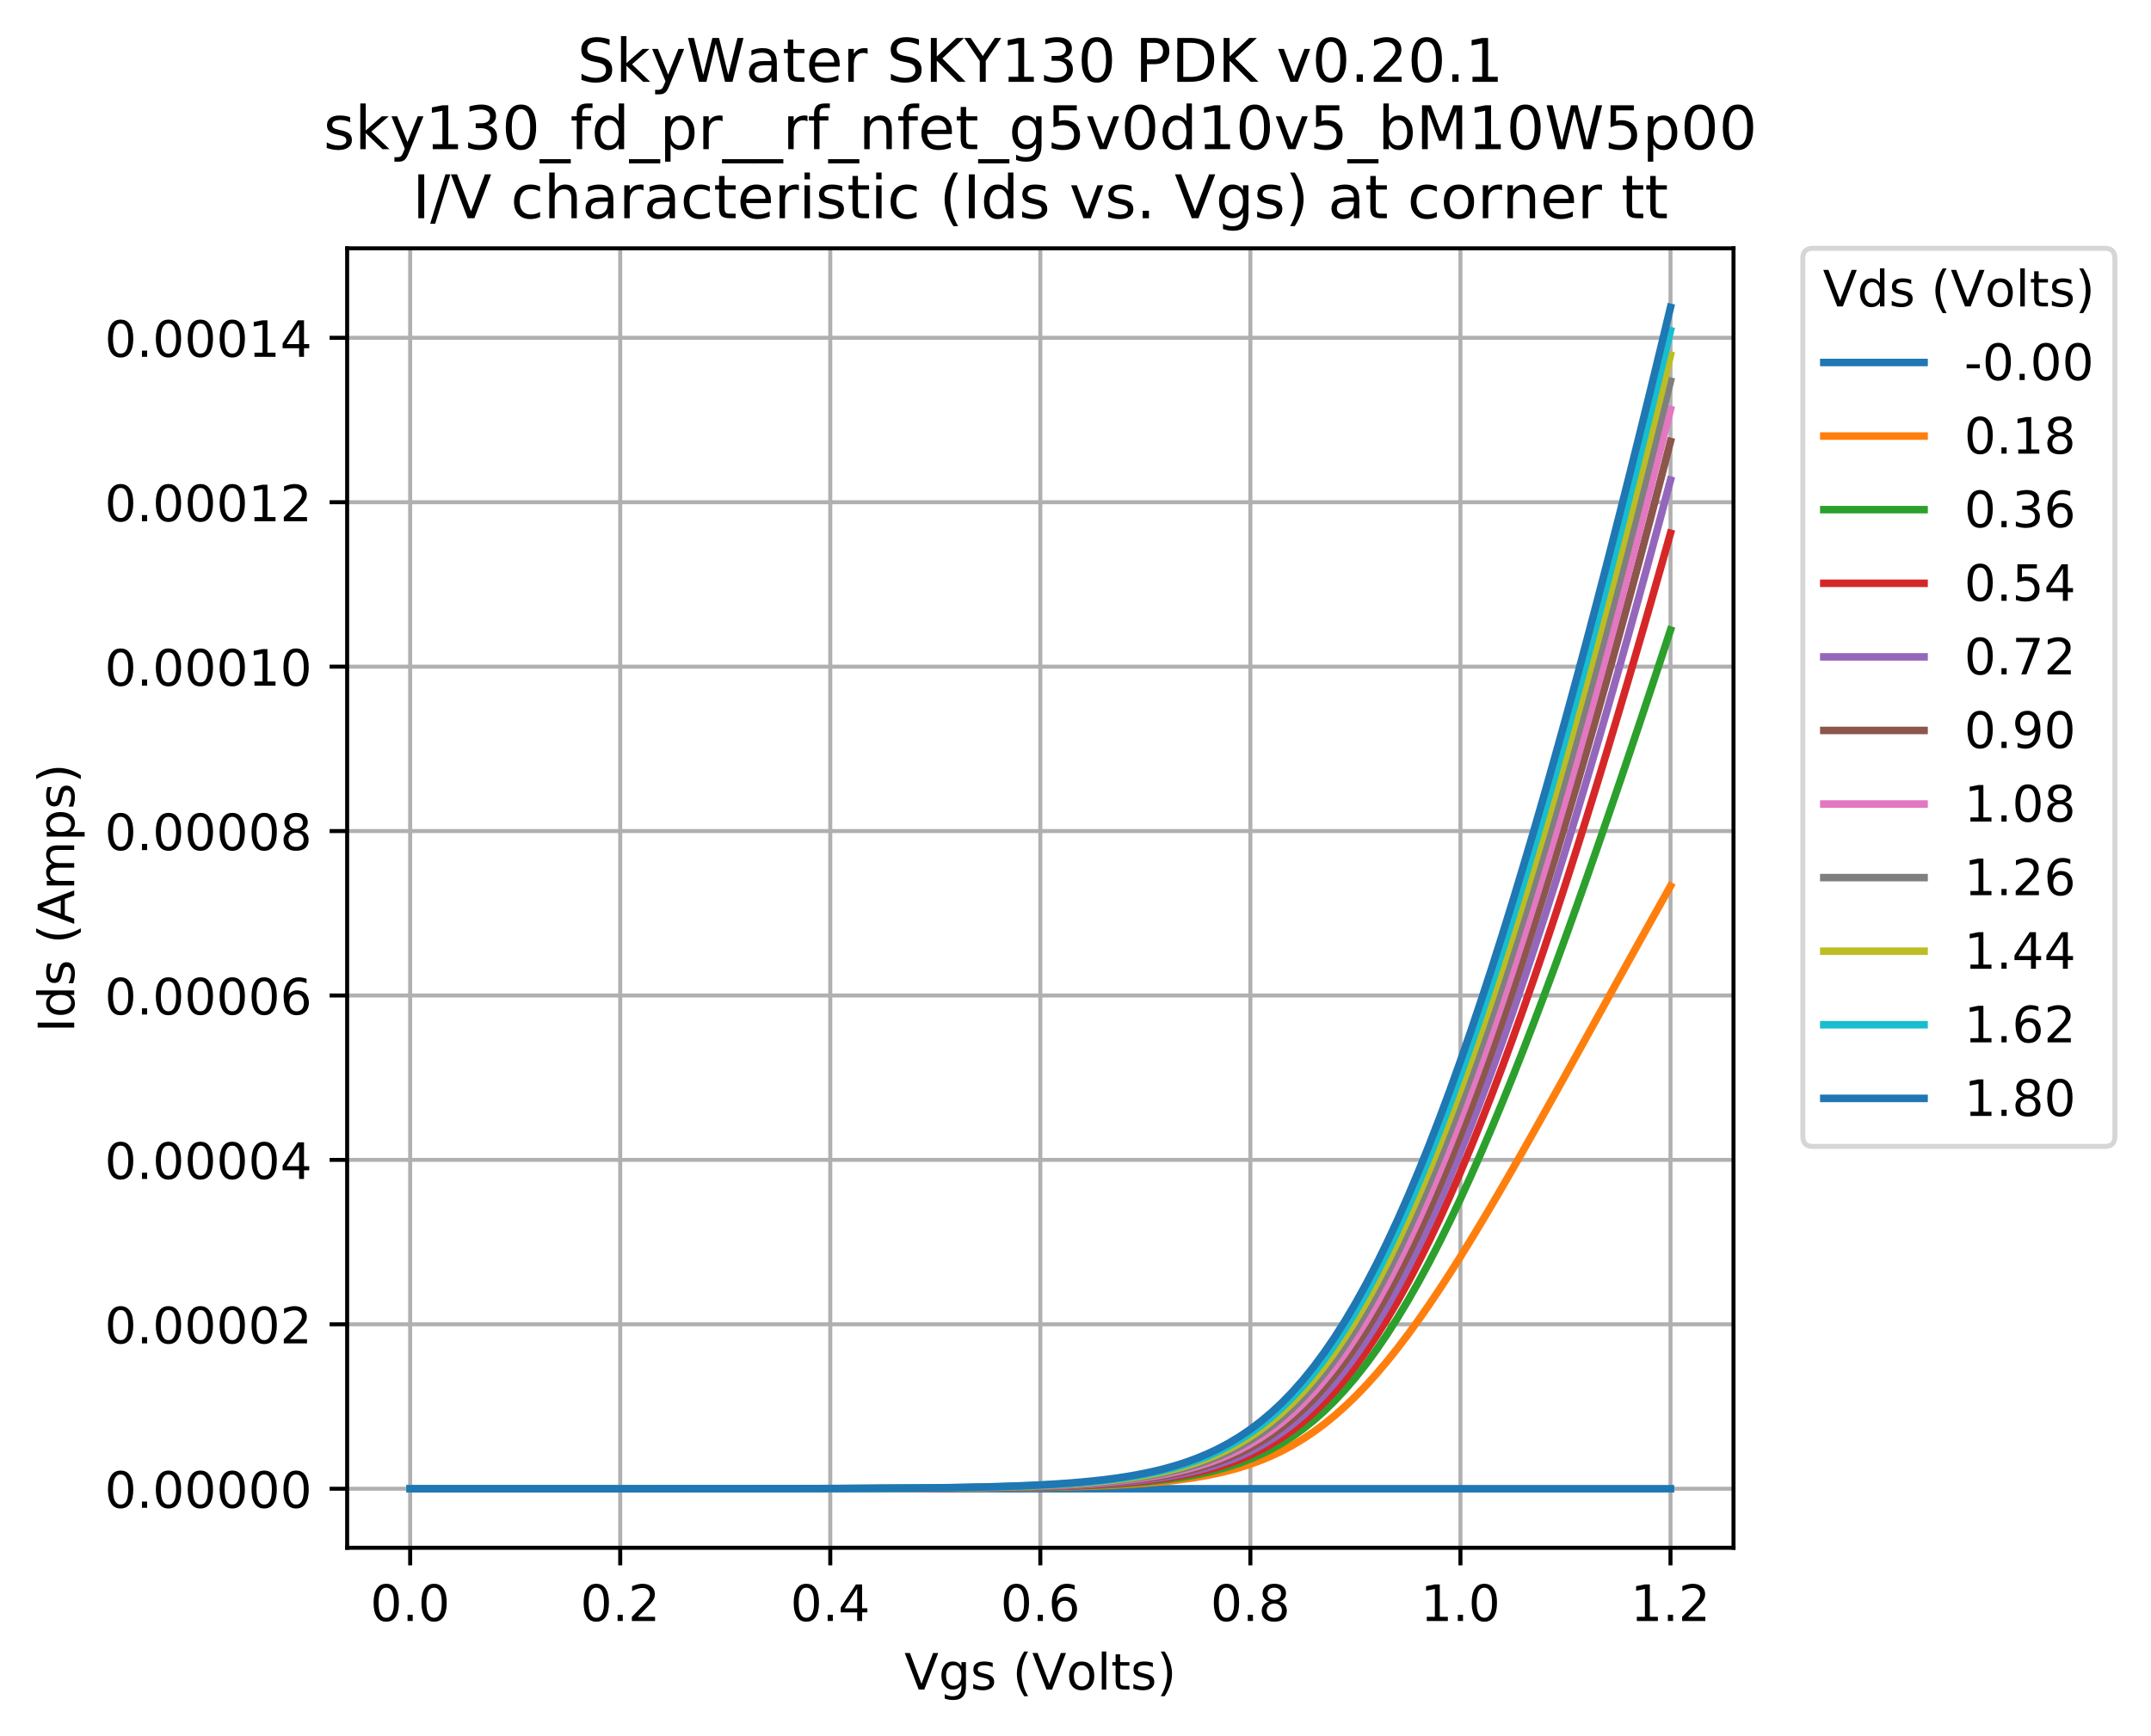 <?xml version="1.0" encoding="utf-8" standalone="no"?>
<!DOCTYPE svg PUBLIC "-//W3C//DTD SVG 1.1//EN"
  "http://www.w3.org/Graphics/SVG/1.1/DTD/svg11.dtd">
<!-- Created with matplotlib (https://matplotlib.org/) -->
<svg height="346.283pt" version="1.1" viewBox="0 0 428.971 346.283" width="428.971pt" xmlns="http://www.w3.org/2000/svg" xmlns:xlink="http://www.w3.org/1999/xlink">
 <defs>
  <style type="text/css">
*{stroke-linecap:butt;stroke-linejoin:round;}
  </style>
 </defs>
 <g id="figure_1">
  <g id="patch_1">
   <path d="M 0 346.283 
L 428.971 346.283 
L 428.971 0 
L 0 0 
z
" style="fill:#ffffff;"/>
  </g>
  <g id="axes_1">
   <g id="patch_2">
    <path d="M 69.231 308.727 
L 345.711 308.727 
L 345.711 49.527 
L 69.231 49.527 
z
" style="fill:#ffffff;"/>
   </g>
   <g id="matplotlib.axis_1">
    <g id="xtick_1">
     <g id="line2d_1">
      <path clip-path="url(#pb6548d6fc7)" d="M 81.799 308.727 
L 81.799 49.527 
" style="fill:none;stroke:#b0b0b0;stroke-linecap:square;stroke-width:0.8;"/>
     </g>
     <g id="line2d_2">
      <defs>
       <path d="M 0 0 
L 0 3.5 
" id="m8a84e60053" style="stroke:#000000;stroke-width:0.8;"/>
      </defs>
      <g>
       <use style="stroke:#000000;stroke-width:0.8;" x="81.799" xlink:href="#m8a84e60053" y="308.727"/>
      </g>
     </g>
     <g id="text_1">
      <!-- 0.0 -->
      <defs>
       <path d="M 31.781 66.406 
Q 24.172 66.406 20.328 58.906 
Q 16.5 51.422 16.5 36.375 
Q 16.5 21.391 20.328 13.891 
Q 24.172 6.391 31.781 6.391 
Q 39.453 6.391 43.281 13.891 
Q 47.125 21.391 47.125 36.375 
Q 47.125 51.422 43.281 58.906 
Q 39.453 66.406 31.781 66.406 
z
M 31.781 74.219 
Q 44.047 74.219 50.516 64.516 
Q 56.984 54.828 56.984 36.375 
Q 56.984 17.969 50.516 8.266 
Q 44.047 -1.422 31.781 -1.422 
Q 19.531 -1.422 13.062 8.266 
Q 6.594 17.969 6.594 36.375 
Q 6.594 54.828 13.062 64.516 
Q 19.531 74.219 31.781 74.219 
z
" id="DejaVuSans-48"/>
       <path d="M 10.688 12.406 
L 21 12.406 
L 21 0 
L 10.688 0 
z
" id="DejaVuSans-46"/>
      </defs>
      <g transform="translate(73.847 323.325)scale(0.1 -0.1)">
       <use xlink:href="#DejaVuSans-48"/>
       <use x="63.623" xlink:href="#DejaVuSans-46"/>
       <use x="95.41" xlink:href="#DejaVuSans-48"/>
      </g>
     </g>
    </g>
    <g id="xtick_2">
     <g id="line2d_3">
      <path clip-path="url(#pb6548d6fc7)" d="M 123.689 308.727 
L 123.689 49.527 
" style="fill:none;stroke:#b0b0b0;stroke-linecap:square;stroke-width:0.8;"/>
     </g>
     <g id="line2d_4">
      <g>
       <use style="stroke:#000000;stroke-width:0.8;" x="123.689" xlink:href="#m8a84e60053" y="308.727"/>
      </g>
     </g>
     <g id="text_2">
      <!-- 0.2 -->
      <defs>
       <path d="M 19.188 8.297 
L 53.609 8.297 
L 53.609 0 
L 7.328 0 
L 7.328 8.297 
Q 12.938 14.109 22.625 23.891 
Q 32.328 33.688 34.812 36.531 
Q 39.547 41.844 41.422 45.531 
Q 43.312 49.219 43.312 52.781 
Q 43.312 58.594 39.234 62.25 
Q 35.156 65.922 28.609 65.922 
Q 23.969 65.922 18.812 64.312 
Q 13.672 62.703 7.812 59.422 
L 7.812 69.391 
Q 13.766 71.781 18.938 73 
Q 24.125 74.219 28.422 74.219 
Q 39.75 74.219 46.484 68.547 
Q 53.219 62.891 53.219 53.422 
Q 53.219 48.922 51.531 44.891 
Q 49.859 40.875 45.406 35.406 
Q 44.188 33.984 37.641 27.219 
Q 31.109 20.453 19.188 8.297 
z
" id="DejaVuSans-50"/>
      </defs>
      <g transform="translate(115.738 323.325)scale(0.1 -0.1)">
       <use xlink:href="#DejaVuSans-48"/>
       <use x="63.623" xlink:href="#DejaVuSans-46"/>
       <use x="95.41" xlink:href="#DejaVuSans-50"/>
      </g>
     </g>
    </g>
    <g id="xtick_3">
     <g id="line2d_5">
      <path clip-path="url(#pb6548d6fc7)" d="M 165.58 308.727 
L 165.58 49.527 
" style="fill:none;stroke:#b0b0b0;stroke-linecap:square;stroke-width:0.8;"/>
     </g>
     <g id="line2d_6">
      <g>
       <use style="stroke:#000000;stroke-width:0.8;" x="165.58" xlink:href="#m8a84e60053" y="308.727"/>
      </g>
     </g>
     <g id="text_3">
      <!-- 0.4 -->
      <defs>
       <path d="M 37.797 64.312 
L 12.891 25.391 
L 37.797 25.391 
z
M 35.203 72.906 
L 47.609 72.906 
L 47.609 25.391 
L 58.016 25.391 
L 58.016 17.188 
L 47.609 17.188 
L 47.609 0 
L 37.797 0 
L 37.797 17.188 
L 4.891 17.188 
L 4.891 26.703 
z
" id="DejaVuSans-52"/>
      </defs>
      <g transform="translate(157.629 323.325)scale(0.1 -0.1)">
       <use xlink:href="#DejaVuSans-48"/>
       <use x="63.623" xlink:href="#DejaVuSans-46"/>
       <use x="95.41" xlink:href="#DejaVuSans-52"/>
      </g>
     </g>
    </g>
    <g id="xtick_4">
     <g id="line2d_7">
      <path clip-path="url(#pb6548d6fc7)" d="M 207.471 308.727 
L 207.471 49.527 
" style="fill:none;stroke:#b0b0b0;stroke-linecap:square;stroke-width:0.8;"/>
     </g>
     <g id="line2d_8">
      <g>
       <use style="stroke:#000000;stroke-width:0.8;" x="207.471" xlink:href="#m8a84e60053" y="308.727"/>
      </g>
     </g>
     <g id="text_4">
      <!-- 0.6 -->
      <defs>
       <path d="M 33.016 40.375 
Q 26.375 40.375 22.484 35.828 
Q 18.609 31.297 18.609 23.391 
Q 18.609 15.531 22.484 10.953 
Q 26.375 6.391 33.016 6.391 
Q 39.656 6.391 43.531 10.953 
Q 47.406 15.531 47.406 23.391 
Q 47.406 31.297 43.531 35.828 
Q 39.656 40.375 33.016 40.375 
z
M 52.594 71.297 
L 52.594 62.312 
Q 48.875 64.062 45.094 64.984 
Q 41.312 65.922 37.594 65.922 
Q 27.828 65.922 22.672 59.328 
Q 17.531 52.734 16.797 39.406 
Q 19.672 43.656 24.016 45.922 
Q 28.375 48.188 33.594 48.188 
Q 44.578 48.188 50.953 41.516 
Q 57.328 34.859 57.328 23.391 
Q 57.328 12.156 50.688 5.359 
Q 44.047 -1.422 33.016 -1.422 
Q 20.359 -1.422 13.672 8.266 
Q 6.984 17.969 6.984 36.375 
Q 6.984 53.656 15.188 63.938 
Q 23.391 74.219 37.203 74.219 
Q 40.922 74.219 44.703 73.484 
Q 48.484 72.75 52.594 71.297 
z
" id="DejaVuSans-54"/>
      </defs>
      <g transform="translate(199.52 323.325)scale(0.1 -0.1)">
       <use xlink:href="#DejaVuSans-48"/>
       <use x="63.623" xlink:href="#DejaVuSans-46"/>
       <use x="95.41" xlink:href="#DejaVuSans-54"/>
      </g>
     </g>
    </g>
    <g id="xtick_5">
     <g id="line2d_9">
      <path clip-path="url(#pb6548d6fc7)" d="M 249.362 308.727 
L 249.362 49.527 
" style="fill:none;stroke:#b0b0b0;stroke-linecap:square;stroke-width:0.8;"/>
     </g>
     <g id="line2d_10">
      <g>
       <use style="stroke:#000000;stroke-width:0.8;" x="249.362" xlink:href="#m8a84e60053" y="308.727"/>
      </g>
     </g>
     <g id="text_5">
      <!-- 0.8 -->
      <defs>
       <path d="M 31.781 34.625 
Q 24.75 34.625 20.719 30.859 
Q 16.703 27.094 16.703 20.516 
Q 16.703 13.922 20.719 10.156 
Q 24.75 6.391 31.781 6.391 
Q 38.812 6.391 42.859 10.172 
Q 46.922 13.969 46.922 20.516 
Q 46.922 27.094 42.891 30.859 
Q 38.875 34.625 31.781 34.625 
z
M 21.922 38.812 
Q 15.578 40.375 12.031 44.719 
Q 8.5 49.078 8.5 55.328 
Q 8.5 64.062 14.719 69.141 
Q 20.953 74.219 31.781 74.219 
Q 42.672 74.219 48.875 69.141 
Q 55.078 64.062 55.078 55.328 
Q 55.078 49.078 51.531 44.719 
Q 48 40.375 41.703 38.812 
Q 48.828 37.156 52.797 32.312 
Q 56.781 27.484 56.781 20.516 
Q 56.781 9.906 50.312 4.234 
Q 43.844 -1.422 31.781 -1.422 
Q 19.734 -1.422 13.25 4.234 
Q 6.781 9.906 6.781 20.516 
Q 6.781 27.484 10.781 32.312 
Q 14.797 37.156 21.922 38.812 
z
M 18.312 54.391 
Q 18.312 48.734 21.844 45.562 
Q 25.391 42.391 31.781 42.391 
Q 38.141 42.391 41.719 45.562 
Q 45.312 48.734 45.312 54.391 
Q 45.312 60.062 41.719 63.234 
Q 38.141 66.406 31.781 66.406 
Q 25.391 66.406 21.844 63.234 
Q 18.312 60.062 18.312 54.391 
z
" id="DejaVuSans-56"/>
      </defs>
      <g transform="translate(241.411 323.325)scale(0.1 -0.1)">
       <use xlink:href="#DejaVuSans-48"/>
       <use x="63.623" xlink:href="#DejaVuSans-46"/>
       <use x="95.41" xlink:href="#DejaVuSans-56"/>
      </g>
     </g>
    </g>
    <g id="xtick_6">
     <g id="line2d_11">
      <path clip-path="url(#pb6548d6fc7)" d="M 291.253 308.727 
L 291.253 49.527 
" style="fill:none;stroke:#b0b0b0;stroke-linecap:square;stroke-width:0.8;"/>
     </g>
     <g id="line2d_12">
      <g>
       <use style="stroke:#000000;stroke-width:0.8;" x="291.253" xlink:href="#m8a84e60053" y="308.727"/>
      </g>
     </g>
     <g id="text_6">
      <!-- 1.0 -->
      <defs>
       <path d="M 12.406 8.297 
L 28.516 8.297 
L 28.516 63.922 
L 10.984 60.406 
L 10.984 69.391 
L 28.422 72.906 
L 38.281 72.906 
L 38.281 8.297 
L 54.391 8.297 
L 54.391 0 
L 12.406 0 
z
" id="DejaVuSans-49"/>
      </defs>
      <g transform="translate(283.302 323.325)scale(0.1 -0.1)">
       <use xlink:href="#DejaVuSans-49"/>
       <use x="63.623" xlink:href="#DejaVuSans-46"/>
       <use x="95.41" xlink:href="#DejaVuSans-48"/>
      </g>
     </g>
    </g>
    <g id="xtick_7">
     <g id="line2d_13">
      <path clip-path="url(#pb6548d6fc7)" d="M 333.144 308.727 
L 333.144 49.527 
" style="fill:none;stroke:#b0b0b0;stroke-linecap:square;stroke-width:0.8;"/>
     </g>
     <g id="line2d_14">
      <g>
       <use style="stroke:#000000;stroke-width:0.8;" x="333.144" xlink:href="#m8a84e60053" y="308.727"/>
      </g>
     </g>
     <g id="text_7">
      <!-- 1.2 -->
      <g transform="translate(325.192 323.325)scale(0.1 -0.1)">
       <use xlink:href="#DejaVuSans-49"/>
       <use x="63.623" xlink:href="#DejaVuSans-46"/>
       <use x="95.41" xlink:href="#DejaVuSans-50"/>
      </g>
     </g>
    </g>
    <g id="text_8">
     <!-- Vgs (Volts) -->
     <defs>
      <path d="M 28.609 0 
L 0.781 72.906 
L 11.078 72.906 
L 34.188 11.531 
L 57.328 72.906 
L 67.578 72.906 
L 39.797 0 
z
" id="DejaVuSans-86"/>
      <path d="M 45.406 27.984 
Q 45.406 37.75 41.375 43.109 
Q 37.359 48.484 30.078 48.484 
Q 22.859 48.484 18.828 43.109 
Q 14.797 37.75 14.797 27.984 
Q 14.797 18.266 18.828 12.891 
Q 22.859 7.516 30.078 7.516 
Q 37.359 7.516 41.375 12.891 
Q 45.406 18.266 45.406 27.984 
z
M 54.391 6.781 
Q 54.391 -7.172 48.188 -13.984 
Q 42 -20.797 29.203 -20.797 
Q 24.469 -20.797 20.266 -20.094 
Q 16.062 -19.391 12.109 -17.922 
L 12.109 -9.188 
Q 16.062 -11.328 19.922 -12.344 
Q 23.781 -13.375 27.781 -13.375 
Q 36.625 -13.375 41.016 -8.766 
Q 45.406 -4.156 45.406 5.172 
L 45.406 9.625 
Q 42.625 4.781 38.281 2.391 
Q 33.938 0 27.875 0 
Q 17.828 0 11.672 7.656 
Q 5.516 15.328 5.516 27.984 
Q 5.516 40.672 11.672 48.328 
Q 17.828 56 27.875 56 
Q 33.938 56 38.281 53.609 
Q 42.625 51.219 45.406 46.391 
L 45.406 54.688 
L 54.391 54.688 
z
" id="DejaVuSans-103"/>
      <path d="M 44.281 53.078 
L 44.281 44.578 
Q 40.484 46.531 36.375 47.5 
Q 32.281 48.484 27.875 48.484 
Q 21.188 48.484 17.844 46.438 
Q 14.5 44.391 14.5 40.281 
Q 14.5 37.156 16.891 35.375 
Q 19.281 33.594 26.516 31.984 
L 29.594 31.297 
Q 39.156 29.25 43.188 25.516 
Q 47.219 21.781 47.219 15.094 
Q 47.219 7.469 41.188 3.016 
Q 35.156 -1.422 24.609 -1.422 
Q 20.219 -1.422 15.453 -0.562 
Q 10.688 0.297 5.422 2 
L 5.422 11.281 
Q 10.406 8.688 15.234 7.391 
Q 20.062 6.109 24.812 6.109 
Q 31.156 6.109 34.562 8.281 
Q 37.984 10.453 37.984 14.406 
Q 37.984 18.062 35.516 20.016 
Q 33.062 21.969 24.703 23.781 
L 21.578 24.516 
Q 13.234 26.266 9.516 29.906 
Q 5.812 33.547 5.812 39.891 
Q 5.812 47.609 11.281 51.797 
Q 16.75 56 26.812 56 
Q 31.781 56 36.172 55.266 
Q 40.578 54.547 44.281 53.078 
z
" id="DejaVuSans-115"/>
      <path id="DejaVuSans-32"/>
      <path d="M 31 75.875 
Q 24.469 64.656 21.281 53.656 
Q 18.109 42.672 18.109 31.391 
Q 18.109 20.125 21.312 9.062 
Q 24.516 -2 31 -13.188 
L 23.188 -13.188 
Q 15.875 -1.703 12.234 9.375 
Q 8.594 20.453 8.594 31.391 
Q 8.594 42.281 12.203 53.312 
Q 15.828 64.359 23.188 75.875 
z
" id="DejaVuSans-40"/>
      <path d="M 30.609 48.391 
Q 23.391 48.391 19.188 42.75 
Q 14.984 37.109 14.984 27.297 
Q 14.984 17.484 19.156 11.844 
Q 23.344 6.203 30.609 6.203 
Q 37.797 6.203 41.984 11.859 
Q 46.188 17.531 46.188 27.297 
Q 46.188 37.016 41.984 42.703 
Q 37.797 48.391 30.609 48.391 
z
M 30.609 56 
Q 42.328 56 49.016 48.375 
Q 55.719 40.766 55.719 27.297 
Q 55.719 13.875 49.016 6.219 
Q 42.328 -1.422 30.609 -1.422 
Q 18.844 -1.422 12.172 6.219 
Q 5.516 13.875 5.516 27.297 
Q 5.516 40.766 12.172 48.375 
Q 18.844 56 30.609 56 
z
" id="DejaVuSans-111"/>
      <path d="M 9.422 75.984 
L 18.406 75.984 
L 18.406 0 
L 9.422 0 
z
" id="DejaVuSans-108"/>
      <path d="M 18.312 70.219 
L 18.312 54.688 
L 36.812 54.688 
L 36.812 47.703 
L 18.312 47.703 
L 18.312 18.016 
Q 18.312 11.328 20.141 9.422 
Q 21.969 7.516 27.594 7.516 
L 36.812 7.516 
L 36.812 0 
L 27.594 0 
Q 17.188 0 13.234 3.875 
Q 9.281 7.766 9.281 18.016 
L 9.281 47.703 
L 2.688 47.703 
L 2.688 54.688 
L 9.281 54.688 
L 9.281 70.219 
z
" id="DejaVuSans-116"/>
      <path d="M 8.016 75.875 
L 15.828 75.875 
Q 23.141 64.359 26.781 53.312 
Q 30.422 42.281 30.422 31.391 
Q 30.422 20.453 26.781 9.375 
Q 23.141 -1.703 15.828 -13.188 
L 8.016 -13.188 
Q 14.5 -2 17.703 9.062 
Q 20.906 20.125 20.906 31.391 
Q 20.906 42.672 17.703 53.656 
Q 14.5 64.656 8.016 75.875 
z
" id="DejaVuSans-41"/>
     </defs>
     <g transform="translate(180.353 337.003)scale(0.1 -0.1)">
      <use xlink:href="#DejaVuSans-86"/>
      <use x="68.408" xlink:href="#DejaVuSans-103"/>
      <use x="131.885" xlink:href="#DejaVuSans-115"/>
      <use x="183.984" xlink:href="#DejaVuSans-32"/>
      <use x="215.771" xlink:href="#DejaVuSans-40"/>
      <use x="254.785" xlink:href="#DejaVuSans-86"/>
      <use x="323.084" xlink:href="#DejaVuSans-111"/>
      <use x="384.266" xlink:href="#DejaVuSans-108"/>
      <use x="412.049" xlink:href="#DejaVuSans-116"/>
      <use x="451.258" xlink:href="#DejaVuSans-115"/>
      <use x="503.357" xlink:href="#DejaVuSans-41"/>
     </g>
    </g>
   </g>
   <g id="matplotlib.axis_2">
    <g id="ytick_1">
     <g id="line2d_15">
      <path clip-path="url(#pb6548d6fc7)" d="M 69.231 296.945 
L 345.711 296.945 
" style="fill:none;stroke:#b0b0b0;stroke-linecap:square;stroke-width:0.8;"/>
     </g>
     <g id="line2d_16">
      <defs>
       <path d="M 0 0 
L -3.5 0 
" id="mc9fb9901b0" style="stroke:#000000;stroke-width:0.8;"/>
      </defs>
      <g>
       <use style="stroke:#000000;stroke-width:0.8;" x="69.231" xlink:href="#mc9fb9901b0" y="296.945"/>
      </g>
     </g>
     <g id="text_9">
      <!-- 0.00000 -->
      <g transform="translate(20.878 300.744)scale(0.1 -0.1)">
       <use xlink:href="#DejaVuSans-48"/>
       <use x="63.623" xlink:href="#DejaVuSans-46"/>
       <use x="95.41" xlink:href="#DejaVuSans-48"/>
       <use x="159.033" xlink:href="#DejaVuSans-48"/>
       <use x="222.656" xlink:href="#DejaVuSans-48"/>
       <use x="286.279" xlink:href="#DejaVuSans-48"/>
       <use x="349.902" xlink:href="#DejaVuSans-48"/>
      </g>
     </g>
    </g>
    <g id="ytick_2">
     <g id="line2d_17">
      <path clip-path="url(#pb6548d6fc7)" d="M 69.231 264.149 
L 345.711 264.149 
" style="fill:none;stroke:#b0b0b0;stroke-linecap:square;stroke-width:0.8;"/>
     </g>
     <g id="line2d_18">
      <g>
       <use style="stroke:#000000;stroke-width:0.8;" x="69.231" xlink:href="#mc9fb9901b0" y="264.149"/>
      </g>
     </g>
     <g id="text_10">
      <!-- 0.00002 -->
      <g transform="translate(20.878 267.948)scale(0.1 -0.1)">
       <use xlink:href="#DejaVuSans-48"/>
       <use x="63.623" xlink:href="#DejaVuSans-46"/>
       <use x="95.41" xlink:href="#DejaVuSans-48"/>
       <use x="159.033" xlink:href="#DejaVuSans-48"/>
       <use x="222.656" xlink:href="#DejaVuSans-48"/>
       <use x="286.279" xlink:href="#DejaVuSans-48"/>
       <use x="349.902" xlink:href="#DejaVuSans-50"/>
      </g>
     </g>
    </g>
    <g id="ytick_3">
     <g id="line2d_19">
      <path clip-path="url(#pb6548d6fc7)" d="M 69.231 231.353 
L 345.711 231.353 
" style="fill:none;stroke:#b0b0b0;stroke-linecap:square;stroke-width:0.8;"/>
     </g>
     <g id="line2d_20">
      <g>
       <use style="stroke:#000000;stroke-width:0.8;" x="69.231" xlink:href="#mc9fb9901b0" y="231.353"/>
      </g>
     </g>
     <g id="text_11">
      <!-- 0.00004 -->
      <g transform="translate(20.878 235.152)scale(0.1 -0.1)">
       <use xlink:href="#DejaVuSans-48"/>
       <use x="63.623" xlink:href="#DejaVuSans-46"/>
       <use x="95.41" xlink:href="#DejaVuSans-48"/>
       <use x="159.033" xlink:href="#DejaVuSans-48"/>
       <use x="222.656" xlink:href="#DejaVuSans-48"/>
       <use x="286.279" xlink:href="#DejaVuSans-48"/>
       <use x="349.902" xlink:href="#DejaVuSans-52"/>
      </g>
     </g>
    </g>
    <g id="ytick_4">
     <g id="line2d_21">
      <path clip-path="url(#pb6548d6fc7)" d="M 69.231 198.557 
L 345.711 198.557 
" style="fill:none;stroke:#b0b0b0;stroke-linecap:square;stroke-width:0.8;"/>
     </g>
     <g id="line2d_22">
      <g>
       <use style="stroke:#000000;stroke-width:0.8;" x="69.231" xlink:href="#mc9fb9901b0" y="198.557"/>
      </g>
     </g>
     <g id="text_12">
      <!-- 0.00006 -->
      <g transform="translate(20.878 202.356)scale(0.1 -0.1)">
       <use xlink:href="#DejaVuSans-48"/>
       <use x="63.623" xlink:href="#DejaVuSans-46"/>
       <use x="95.41" xlink:href="#DejaVuSans-48"/>
       <use x="159.033" xlink:href="#DejaVuSans-48"/>
       <use x="222.656" xlink:href="#DejaVuSans-48"/>
       <use x="286.279" xlink:href="#DejaVuSans-48"/>
       <use x="349.902" xlink:href="#DejaVuSans-54"/>
      </g>
     </g>
    </g>
    <g id="ytick_5">
     <g id="line2d_23">
      <path clip-path="url(#pb6548d6fc7)" d="M 69.231 165.761 
L 345.711 165.761 
" style="fill:none;stroke:#b0b0b0;stroke-linecap:square;stroke-width:0.8;"/>
     </g>
     <g id="line2d_24">
      <g>
       <use style="stroke:#000000;stroke-width:0.8;" x="69.231" xlink:href="#mc9fb9901b0" y="165.761"/>
      </g>
     </g>
     <g id="text_13">
      <!-- 0.00008 -->
      <g transform="translate(20.878 169.56)scale(0.1 -0.1)">
       <use xlink:href="#DejaVuSans-48"/>
       <use x="63.623" xlink:href="#DejaVuSans-46"/>
       <use x="95.41" xlink:href="#DejaVuSans-48"/>
       <use x="159.033" xlink:href="#DejaVuSans-48"/>
       <use x="222.656" xlink:href="#DejaVuSans-48"/>
       <use x="286.279" xlink:href="#DejaVuSans-48"/>
       <use x="349.902" xlink:href="#DejaVuSans-56"/>
      </g>
     </g>
    </g>
    <g id="ytick_6">
     <g id="line2d_25">
      <path clip-path="url(#pb6548d6fc7)" d="M 69.231 132.965 
L 345.711 132.965 
" style="fill:none;stroke:#b0b0b0;stroke-linecap:square;stroke-width:0.8;"/>
     </g>
     <g id="line2d_26">
      <g>
       <use style="stroke:#000000;stroke-width:0.8;" x="69.231" xlink:href="#mc9fb9901b0" y="132.965"/>
      </g>
     </g>
     <g id="text_14">
      <!-- 0.00010 -->
      <g transform="translate(20.878 136.764)scale(0.1 -0.1)">
       <use xlink:href="#DejaVuSans-48"/>
       <use x="63.623" xlink:href="#DejaVuSans-46"/>
       <use x="95.41" xlink:href="#DejaVuSans-48"/>
       <use x="159.033" xlink:href="#DejaVuSans-48"/>
       <use x="222.656" xlink:href="#DejaVuSans-48"/>
       <use x="286.279" xlink:href="#DejaVuSans-49"/>
       <use x="349.902" xlink:href="#DejaVuSans-48"/>
      </g>
     </g>
    </g>
    <g id="ytick_7">
     <g id="line2d_27">
      <path clip-path="url(#pb6548d6fc7)" d="M 69.231 100.169 
L 345.711 100.169 
" style="fill:none;stroke:#b0b0b0;stroke-linecap:square;stroke-width:0.8;"/>
     </g>
     <g id="line2d_28">
      <g>
       <use style="stroke:#000000;stroke-width:0.8;" x="69.231" xlink:href="#mc9fb9901b0" y="100.169"/>
      </g>
     </g>
     <g id="text_15">
      <!-- 0.00012 -->
      <g transform="translate(20.878 103.969)scale(0.1 -0.1)">
       <use xlink:href="#DejaVuSans-48"/>
       <use x="63.623" xlink:href="#DejaVuSans-46"/>
       <use x="95.41" xlink:href="#DejaVuSans-48"/>
       <use x="159.033" xlink:href="#DejaVuSans-48"/>
       <use x="222.656" xlink:href="#DejaVuSans-48"/>
       <use x="286.279" xlink:href="#DejaVuSans-49"/>
       <use x="349.902" xlink:href="#DejaVuSans-50"/>
      </g>
     </g>
    </g>
    <g id="ytick_8">
     <g id="line2d_29">
      <path clip-path="url(#pb6548d6fc7)" d="M 69.231 67.373 
L 345.711 67.373 
" style="fill:none;stroke:#b0b0b0;stroke-linecap:square;stroke-width:0.8;"/>
     </g>
     <g id="line2d_30">
      <g>
       <use style="stroke:#000000;stroke-width:0.8;" x="69.231" xlink:href="#mc9fb9901b0" y="67.373"/>
      </g>
     </g>
     <g id="text_16">
      <!-- 0.00014 -->
      <g transform="translate(20.878 71.173)scale(0.1 -0.1)">
       <use xlink:href="#DejaVuSans-48"/>
       <use x="63.623" xlink:href="#DejaVuSans-46"/>
       <use x="95.41" xlink:href="#DejaVuSans-48"/>
       <use x="159.033" xlink:href="#DejaVuSans-48"/>
       <use x="222.656" xlink:href="#DejaVuSans-48"/>
       <use x="286.279" xlink:href="#DejaVuSans-49"/>
       <use x="349.902" xlink:href="#DejaVuSans-52"/>
      </g>
     </g>
    </g>
    <g id="text_17">
     <!-- Ids (Amps) -->
     <defs>
      <path d="M 9.812 72.906 
L 19.672 72.906 
L 19.672 0 
L 9.812 0 
z
" id="DejaVuSans-73"/>
      <path d="M 45.406 46.391 
L 45.406 75.984 
L 54.391 75.984 
L 54.391 0 
L 45.406 0 
L 45.406 8.203 
Q 42.578 3.328 38.25 0.953 
Q 33.938 -1.422 27.875 -1.422 
Q 17.969 -1.422 11.734 6.484 
Q 5.516 14.406 5.516 27.297 
Q 5.516 40.188 11.734 48.094 
Q 17.969 56 27.875 56 
Q 33.938 56 38.25 53.625 
Q 42.578 51.266 45.406 46.391 
z
M 14.797 27.297 
Q 14.797 17.391 18.875 11.75 
Q 22.953 6.109 30.078 6.109 
Q 37.203 6.109 41.297 11.75 
Q 45.406 17.391 45.406 27.297 
Q 45.406 37.203 41.297 42.844 
Q 37.203 48.484 30.078 48.484 
Q 22.953 48.484 18.875 42.844 
Q 14.797 37.203 14.797 27.297 
z
" id="DejaVuSans-100"/>
      <path d="M 34.188 63.188 
L 20.797 26.906 
L 47.609 26.906 
z
M 28.609 72.906 
L 39.797 72.906 
L 67.578 0 
L 57.328 0 
L 50.688 18.703 
L 17.828 18.703 
L 11.188 0 
L 0.781 0 
z
" id="DejaVuSans-65"/>
      <path d="M 52 44.188 
Q 55.375 50.25 60.062 53.125 
Q 64.75 56 71.094 56 
Q 79.641 56 84.281 50.016 
Q 88.922 44.047 88.922 33.016 
L 88.922 0 
L 79.891 0 
L 79.891 32.719 
Q 79.891 40.578 77.094 44.375 
Q 74.312 48.188 68.609 48.188 
Q 61.625 48.188 57.562 43.547 
Q 53.516 38.922 53.516 30.906 
L 53.516 0 
L 44.484 0 
L 44.484 32.719 
Q 44.484 40.625 41.703 44.406 
Q 38.922 48.188 33.109 48.188 
Q 26.219 48.188 22.156 43.531 
Q 18.109 38.875 18.109 30.906 
L 18.109 0 
L 9.078 0 
L 9.078 54.688 
L 18.109 54.688 
L 18.109 46.188 
Q 21.188 51.219 25.484 53.609 
Q 29.781 56 35.688 56 
Q 41.656 56 45.828 52.969 
Q 50 49.953 52 44.188 
z
" id="DejaVuSans-109"/>
      <path d="M 18.109 8.203 
L 18.109 -20.797 
L 9.078 -20.797 
L 9.078 54.688 
L 18.109 54.688 
L 18.109 46.391 
Q 20.953 51.266 25.266 53.625 
Q 29.594 56 35.594 56 
Q 45.562 56 51.781 48.094 
Q 58.016 40.188 58.016 27.297 
Q 58.016 14.406 51.781 6.484 
Q 45.562 -1.422 35.594 -1.422 
Q 29.594 -1.422 25.266 0.953 
Q 20.953 3.328 18.109 8.203 
z
M 48.688 27.297 
Q 48.688 37.203 44.609 42.844 
Q 40.531 48.484 33.406 48.484 
Q 26.266 48.484 22.188 42.844 
Q 18.109 37.203 18.109 27.297 
Q 18.109 17.391 22.188 11.75 
Q 26.266 6.109 33.406 6.109 
Q 40.531 6.109 44.609 11.75 
Q 48.688 17.391 48.688 27.297 
z
" id="DejaVuSans-112"/>
     </defs>
     <g transform="translate(14.798 205.941)rotate(-90)scale(0.1 -0.1)">
      <use xlink:href="#DejaVuSans-73"/>
      <use x="29.492" xlink:href="#DejaVuSans-100"/>
      <use x="92.969" xlink:href="#DejaVuSans-115"/>
      <use x="145.068" xlink:href="#DejaVuSans-32"/>
      <use x="176.855" xlink:href="#DejaVuSans-40"/>
      <use x="215.869" xlink:href="#DejaVuSans-65"/>
      <use x="284.277" xlink:href="#DejaVuSans-109"/>
      <use x="381.689" xlink:href="#DejaVuSans-112"/>
      <use x="445.166" xlink:href="#DejaVuSans-115"/>
      <use x="497.266" xlink:href="#DejaVuSans-41"/>
     </g>
    </g>
   </g>
   <g id="line2d_31">
    <path clip-path="url(#pb6548d6fc7)" d="M 81.799 296.945 
L 83.893 296.945 
L 85.988 296.945 
L 88.082 296.945 
L 90.177 296.945 
L 92.271 296.945 
L 94.366 296.945 
L 96.46 296.945 
L 98.555 296.945 
L 100.649 296.945 
L 102.744 296.945 
L 104.839 296.945 
L 106.933 296.945 
L 109.028 296.945 
L 111.122 296.945 
L 113.217 296.945 
L 115.311 296.945 
L 117.406 296.945 
L 119.5 296.945 
L 121.595 296.945 
L 123.689 296.945 
L 125.784 296.945 
L 127.879 296.945 
L 129.973 296.945 
L 132.068 296.945 
L 134.162 296.945 
L 136.257 296.945 
L 138.351 296.945 
L 140.446 296.945 
L 142.54 296.945 
L 144.635 296.945 
L 146.729 296.945 
L 148.824 296.945 
L 150.919 296.945 
L 153.013 296.945 
L 155.108 296.945 
L 157.202 296.945 
L 159.297 296.945 
L 161.391 296.945 
L 163.486 296.945 
L 165.58 296.945 
L 167.675 296.945 
L 169.769 296.945 
L 171.864 296.945 
L 173.959 296.945 
L 176.053 296.945 
L 178.148 296.945 
L 180.242 296.945 
L 182.337 296.945 
L 184.431 296.945 
L 186.526 296.945 
L 188.62 296.945 
L 190.715 296.945 
L 192.809 296.945 
L 194.904 296.945 
L 196.999 296.945 
L 199.093 296.945 
L 201.188 296.945 
L 203.282 296.945 
L 205.377 296.945 
L 207.471 296.945 
L 209.566 296.945 
L 211.66 296.945 
L 213.755 296.945 
L 215.849 296.945 
L 217.944 296.945 
L 220.039 296.945 
L 222.133 296.945 
L 224.228 296.945 
L 226.322 296.945 
L 228.417 296.945 
L 230.511 296.945 
L 232.606 296.945 
L 234.7 296.945 
L 236.795 296.945 
L 238.889 296.945 
L 240.984 296.945 
L 243.079 296.945 
L 245.173 296.945 
L 247.268 296.945 
L 249.362 296.945 
L 251.457 296.945 
L 253.551 296.945 
L 255.646 296.945 
L 257.74 296.945 
L 259.835 296.945 
L 261.929 296.945 
L 264.024 296.945 
L 266.119 296.945 
L 268.213 296.945 
L 270.308 296.945 
L 272.402 296.945 
L 274.497 296.945 
L 276.591 296.945 
L 278.686 296.945 
L 280.78 296.945 
L 282.875 296.945 
L 284.969 296.945 
L 287.064 296.945 
L 289.159 296.945 
L 291.253 296.945 
L 293.348 296.945 
L 295.442 296.945 
L 297.537 296.945 
L 299.631 296.945 
L 301.726 296.945 
L 303.82 296.945 
L 305.915 296.945 
L 308.009 296.945 
L 310.104 296.945 
L 312.199 296.945 
L 314.293 296.945 
L 316.388 296.945 
L 318.482 296.945 
L 320.577 296.945 
L 322.671 296.945 
L 324.766 296.945 
L 326.86 296.945 
L 328.955 296.945 
L 331.049 296.945 
L 333.144 296.945 
" style="fill:none;stroke:#1f77b4;stroke-linecap:square;stroke-width:1.5;"/>
   </g>
   <g id="line2d_32">
    <path clip-path="url(#pb6548d6fc7)" d="M 81.799 296.945 
L 83.893 296.945 
L 85.988 296.945 
L 88.082 296.945 
L 90.177 296.945 
L 92.271 296.945 
L 94.366 296.945 
L 96.46 296.945 
L 98.555 296.945 
L 100.649 296.945 
L 102.744 296.945 
L 104.839 296.945 
L 106.933 296.945 
L 109.028 296.945 
L 111.122 296.944 
L 113.217 296.944 
L 115.311 296.944 
L 117.406 296.944 
L 119.5 296.944 
L 121.595 296.944 
L 123.689 296.944 
L 125.784 296.944 
L 127.879 296.944 
L 129.973 296.944 
L 132.068 296.943 
L 134.162 296.943 
L 136.257 296.943 
L 138.351 296.943 
L 140.446 296.942 
L 142.54 296.942 
L 144.635 296.941 
L 146.729 296.941 
L 148.824 296.94 
L 150.919 296.94 
L 153.013 296.939 
L 155.108 296.938 
L 157.202 296.937 
L 159.297 296.936 
L 161.391 296.934 
L 163.486 296.932 
L 165.58 296.931 
L 167.675 296.928 
L 169.769 296.926 
L 171.864 296.923 
L 173.959 296.92 
L 176.053 296.916 
L 178.148 296.911 
L 180.242 296.906 
L 182.337 296.9 
L 184.431 296.893 
L 186.526 296.885 
L 188.62 296.876 
L 190.715 296.865 
L 192.809 296.853 
L 194.904 296.839 
L 196.999 296.823 
L 199.093 296.804 
L 201.188 296.782 
L 203.282 296.756 
L 205.377 296.727 
L 207.471 296.693 
L 209.566 296.654 
L 211.66 296.608 
L 213.755 296.555 
L 215.849 296.493 
L 217.944 296.422 
L 220.039 296.339 
L 222.133 296.242 
L 224.228 296.13 
L 226.322 295.999 
L 228.417 295.847 
L 230.511 295.67 
L 232.606 295.463 
L 234.7 295.223 
L 236.795 294.943 
L 238.889 294.617 
L 240.984 294.239 
L 243.079 293.801 
L 245.173 293.295 
L 247.268 292.71 
L 249.362 292.039 
L 251.457 291.271 
L 253.551 290.396 
L 255.646 289.404 
L 257.74 288.285 
L 259.835 287.032 
L 261.929 285.636 
L 264.024 284.092 
L 266.119 282.394 
L 268.213 280.54 
L 270.308 278.528 
L 272.402 276.359 
L 274.497 274.036 
L 276.591 271.563 
L 278.686 268.946 
L 280.78 266.191 
L 282.875 263.307 
L 284.969 260.303 
L 287.064 257.187 
L 289.159 253.969 
L 291.253 250.659 
L 293.348 247.268 
L 295.442 243.803 
L 297.537 240.274 
L 299.631 236.689 
L 301.726 233.058 
L 303.82 229.386 
L 305.915 225.682 
L 308.009 221.951 
L 310.104 218.199 
L 312.199 214.432 
L 314.293 210.654 
L 316.388 206.869 
L 318.482 203.082 
L 320.577 199.296 
L 322.671 195.513 
L 324.766 191.737 
L 326.86 187.97 
L 328.955 184.214 
L 331.049 180.471 
L 333.144 176.742 
" style="fill:none;stroke:#ff7f0e;stroke-linecap:square;stroke-width:1.5;"/>
   </g>
   <g id="line2d_33">
    <path clip-path="url(#pb6548d6fc7)" d="M 81.799 296.945 
L 83.893 296.945 
L 85.988 296.945 
L 88.082 296.945 
L 90.177 296.945 
L 92.271 296.945 
L 94.366 296.945 
L 96.46 296.945 
L 98.555 296.945 
L 100.649 296.945 
L 102.744 296.945 
L 104.839 296.945 
L 106.933 296.944 
L 109.028 296.944 
L 111.122 296.944 
L 113.217 296.944 
L 115.311 296.944 
L 117.406 296.944 
L 119.5 296.944 
L 121.595 296.944 
L 123.689 296.944 
L 125.784 296.944 
L 127.879 296.943 
L 129.973 296.943 
L 132.068 296.943 
L 134.162 296.943 
L 136.257 296.942 
L 138.351 296.942 
L 140.446 296.942 
L 142.54 296.941 
L 144.635 296.941 
L 146.729 296.94 
L 148.824 296.939 
L 150.919 296.938 
L 153.013 296.937 
L 155.108 296.936 
L 157.202 296.935 
L 159.297 296.933 
L 161.391 296.931 
L 163.486 296.929 
L 165.58 296.927 
L 167.675 296.924 
L 169.769 296.921 
L 171.864 296.917 
L 173.959 296.913 
L 176.053 296.908 
L 178.148 296.903 
L 180.242 296.896 
L 182.337 296.889 
L 184.431 296.88 
L 186.526 296.87 
L 188.62 296.859 
L 190.715 296.845 
L 192.809 296.83 
L 194.904 296.812 
L 196.999 296.792 
L 199.093 296.768 
L 201.188 296.741 
L 203.282 296.709 
L 205.377 296.673 
L 207.471 296.63 
L 209.566 296.582 
L 211.66 296.525 
L 213.755 296.459 
L 215.849 296.383 
L 217.944 296.295 
L 220.039 296.192 
L 222.133 296.073 
L 224.228 295.935 
L 226.322 295.775 
L 228.417 295.589 
L 230.511 295.373 
L 232.606 295.121 
L 234.7 294.83 
L 236.795 294.491 
L 238.889 294.098 
L 240.984 293.643 
L 243.079 293.116 
L 245.173 292.509 
L 247.268 291.81 
L 249.362 291.008 
L 251.457 290.091 
L 253.551 289.047 
L 255.646 287.863 
L 257.74 286.528 
L 259.835 285.031 
L 261.929 283.359 
L 264.024 281.505 
L 266.119 279.458 
L 268.213 277.214 
L 270.308 274.767 
L 272.402 272.112 
L 274.497 269.25 
L 276.591 266.179 
L 278.686 262.901 
L 280.78 259.419 
L 282.875 255.737 
L 284.969 251.86 
L 287.064 247.795 
L 289.159 243.546 
L 291.253 239.123 
L 293.348 234.532 
L 295.442 229.782 
L 297.537 224.88 
L 299.631 219.834 
L 301.726 214.652 
L 303.82 209.343 
L 305.915 203.914 
L 308.009 198.373 
L 310.104 192.728 
L 312.199 186.985 
L 314.293 181.153 
L 316.388 175.237 
L 318.482 169.245 
L 320.577 163.182 
L 322.671 157.056 
L 324.766 150.872 
L 326.86 144.635 
L 328.955 138.352 
L 331.049 132.027 
L 333.144 125.666 
" style="fill:none;stroke:#2ca02c;stroke-linecap:square;stroke-width:1.5;"/>
   </g>
   <g id="line2d_34">
    <path clip-path="url(#pb6548d6fc7)" d="M 81.799 296.945 
L 83.893 296.945 
L 85.988 296.945 
L 88.082 296.945 
L 90.177 296.945 
L 92.271 296.945 
L 94.366 296.945 
L 96.46 296.945 
L 98.555 296.945 
L 100.649 296.945 
L 102.744 296.945 
L 104.839 296.944 
L 106.933 296.944 
L 109.028 296.944 
L 111.122 296.944 
L 113.217 296.944 
L 115.311 296.944 
L 117.406 296.944 
L 119.5 296.944 
L 121.595 296.944 
L 123.689 296.944 
L 125.784 296.943 
L 127.879 296.943 
L 129.973 296.943 
L 132.068 296.943 
L 134.162 296.942 
L 136.257 296.942 
L 138.351 296.942 
L 140.446 296.941 
L 142.54 296.94 
L 144.635 296.94 
L 146.729 296.939 
L 148.824 296.938 
L 150.919 296.937 
L 153.013 296.936 
L 155.108 296.935 
L 157.202 296.933 
L 159.297 296.931 
L 161.391 296.929 
L 163.486 296.927 
L 165.58 296.924 
L 167.675 296.921 
L 169.769 296.917 
L 171.864 296.913 
L 173.959 296.908 
L 176.053 296.902 
L 178.148 296.895 
L 180.242 296.888 
L 182.337 296.879 
L 184.431 296.869 
L 186.526 296.857 
L 188.62 296.843 
L 190.715 296.828 
L 192.809 296.81 
L 194.904 296.789 
L 196.999 296.765 
L 199.093 296.737 
L 201.188 296.705 
L 203.282 296.668 
L 205.377 296.625 
L 207.471 296.576 
L 209.566 296.519 
L 211.66 296.452 
L 213.755 296.376 
L 215.849 296.287 
L 217.944 296.184 
L 220.039 296.066 
L 222.133 295.928 
L 224.228 295.768 
L 226.322 295.584 
L 228.417 295.37 
L 230.511 295.122 
L 232.606 294.834 
L 234.7 294.502 
L 236.795 294.117 
L 238.889 293.672 
L 240.984 293.158 
L 243.079 292.566 
L 245.173 291.886 
L 247.268 291.106 
L 249.362 290.213 
L 251.457 289.196 
L 253.551 288.042 
L 255.646 286.738 
L 257.74 285.272 
L 259.835 283.631 
L 261.929 281.803 
L 264.024 279.78 
L 266.119 277.553 
L 268.213 275.113 
L 270.308 272.456 
L 272.402 269.577 
L 274.497 266.475 
L 276.591 263.149 
L 278.686 259.599 
L 280.78 255.827 
L 282.875 251.838 
L 284.969 247.635 
L 287.064 243.224 
L 289.159 238.609 
L 291.253 233.798 
L 293.348 228.797 
L 295.442 223.612 
L 297.537 218.251 
L 299.631 212.721 
L 301.726 207.028 
L 303.82 201.179 
L 305.915 195.181 
L 308.009 189.041 
L 310.104 182.765 
L 312.199 176.358 
L 314.293 169.828 
L 316.388 163.179 
L 318.482 156.418 
L 320.577 149.549 
L 322.671 142.578 
L 324.766 135.509 
L 326.86 128.347 
L 328.955 121.098 
L 331.049 113.764 
L 333.144 106.351 
" style="fill:none;stroke:#d62728;stroke-linecap:square;stroke-width:1.5;"/>
   </g>
   <g id="line2d_35">
    <path clip-path="url(#pb6548d6fc7)" d="M 81.799 296.945 
L 83.893 296.945 
L 85.988 296.945 
L 88.082 296.945 
L 90.177 296.945 
L 92.271 296.945 
L 94.366 296.945 
L 96.46 296.945 
L 98.555 296.945 
L 100.649 296.945 
L 102.744 296.944 
L 104.839 296.944 
L 106.933 296.944 
L 109.028 296.944 
L 111.122 296.944 
L 113.217 296.944 
L 115.311 296.944 
L 117.406 296.944 
L 119.5 296.944 
L 121.595 296.944 
L 123.689 296.943 
L 125.784 296.943 
L 127.879 296.943 
L 129.973 296.943 
L 132.068 296.942 
L 134.162 296.942 
L 136.257 296.942 
L 138.351 296.941 
L 140.446 296.94 
L 142.54 296.94 
L 144.635 296.939 
L 146.729 296.938 
L 148.824 296.937 
L 150.919 296.936 
L 153.013 296.935 
L 155.108 296.933 
L 157.202 296.931 
L 159.297 296.929 
L 161.391 296.927 
L 163.486 296.924 
L 165.58 296.921 
L 167.675 296.917 
L 169.769 296.913 
L 171.864 296.908 
L 173.959 296.902 
L 176.053 296.895 
L 178.148 296.888 
L 180.242 296.879 
L 182.337 296.869 
L 184.431 296.857 
L 186.526 296.844 
L 188.62 296.828 
L 190.715 296.811 
L 192.809 296.79 
L 194.904 296.766 
L 196.999 296.738 
L 199.093 296.707 
L 201.188 296.67 
L 203.282 296.628 
L 205.377 296.579 
L 207.471 296.522 
L 209.566 296.457 
L 211.66 296.381 
L 213.755 296.294 
L 215.849 296.193 
L 217.944 296.077 
L 220.039 295.942 
L 222.133 295.786 
L 224.228 295.606 
L 226.322 295.398 
L 228.417 295.157 
L 230.511 294.879 
L 232.606 294.557 
L 234.7 294.186 
L 236.795 293.758 
L 238.889 293.265 
L 240.984 292.697 
L 243.079 292.045 
L 245.173 291.298 
L 247.268 290.445 
L 249.362 289.472 
L 251.457 288.367 
L 253.551 287.117 
L 255.646 285.71 
L 257.74 284.132 
L 259.835 282.371 
L 261.929 280.416 
L 264.024 278.258 
L 266.119 275.887 
L 268.213 273.296 
L 270.308 270.48 
L 272.402 267.435 
L 274.497 264.159 
L 276.591 260.652 
L 278.686 256.914 
L 280.78 252.947 
L 282.875 248.755 
L 284.969 244.343 
L 287.064 239.714 
L 289.159 234.875 
L 291.253 229.831 
L 293.348 224.59 
L 295.442 219.158 
L 297.537 213.541 
L 299.631 207.746 
L 301.726 201.78 
L 303.82 195.65 
L 305.915 189.361 
L 308.009 182.921 
L 310.104 176.334 
L 312.199 169.607 
L 314.293 162.746 
L 316.388 155.755 
L 318.482 148.641 
L 320.577 141.407 
L 322.671 134.059 
L 324.766 126.601 
L 326.86 119.037 
L 328.955 111.372 
L 331.049 103.609 
L 333.144 95.752 
" style="fill:none;stroke:#9467bd;stroke-linecap:square;stroke-width:1.5;"/>
   </g>
   <g id="line2d_36">
    <path clip-path="url(#pb6548d6fc7)" d="M 81.799 296.945 
L 83.893 296.945 
L 85.988 296.945 
L 88.082 296.945 
L 90.177 296.945 
L 92.271 296.945 
L 94.366 296.945 
L 96.46 296.945 
L 98.555 296.945 
L 100.649 296.944 
L 102.744 296.944 
L 104.839 296.944 
L 106.933 296.944 
L 109.028 296.944 
L 111.122 296.944 
L 113.217 296.944 
L 115.311 296.944 
L 117.406 296.944 
L 119.5 296.944 
L 121.595 296.943 
L 123.689 296.943 
L 125.784 296.943 
L 127.879 296.943 
L 129.973 296.942 
L 132.068 296.942 
L 134.162 296.942 
L 136.257 296.941 
L 138.351 296.941 
L 140.446 296.94 
L 142.54 296.939 
L 144.635 296.938 
L 146.729 296.937 
L 148.824 296.936 
L 150.919 296.935 
L 153.013 296.933 
L 155.108 296.931 
L 157.202 296.929 
L 159.297 296.927 
L 161.391 296.924 
L 163.486 296.921 
L 165.58 296.917 
L 167.675 296.913 
L 169.769 296.908 
L 171.864 296.903 
L 173.959 296.896 
L 176.053 296.889 
L 178.148 296.88 
L 180.242 296.871 
L 182.337 296.859 
L 184.431 296.846 
L 186.526 296.831 
L 188.62 296.813 
L 190.715 296.793 
L 192.809 296.77 
L 194.904 296.743 
L 196.999 296.712 
L 199.093 296.676 
L 201.188 296.635 
L 203.282 296.587 
L 205.377 296.532 
L 207.471 296.468 
L 209.566 296.395 
L 211.66 296.31 
L 213.755 296.212 
L 215.849 296.099 
L 217.944 295.969 
L 220.039 295.818 
L 222.133 295.644 
L 224.228 295.444 
L 226.322 295.212 
L 228.417 294.945 
L 230.511 294.637 
L 232.606 294.282 
L 234.7 293.873 
L 236.795 293.402 
L 238.889 292.861 
L 240.984 292.241 
L 243.079 291.531 
L 245.173 290.72 
L 247.268 289.796 
L 249.362 288.747 
L 251.457 287.559 
L 253.551 286.22 
L 255.646 284.716 
L 257.74 283.035 
L 259.835 281.164 
L 261.929 279.094 
L 264.024 276.814 
L 266.119 274.315 
L 268.213 271.592 
L 270.308 268.638 
L 272.402 265.451 
L 274.497 262.028 
L 276.591 258.369 
L 278.686 254.476 
L 280.78 250.35 
L 282.875 245.996 
L 284.969 241.417 
L 287.064 236.62 
L 289.159 231.608 
L 291.253 226.389 
L 293.348 220.97 
L 295.442 215.356 
L 297.537 209.554 
L 299.631 203.571 
L 301.726 197.414 
L 303.82 191.089 
L 305.915 184.602 
L 308.009 177.96 
L 310.104 171.168 
L 312.199 164.232 
L 314.293 157.158 
L 316.388 149.95 
L 318.482 142.614 
L 320.577 135.155 
L 322.671 127.576 
L 324.766 119.884 
L 326.86 112.081 
L 328.955 104.171 
L 331.049 96.159 
L 333.144 88.048 
" style="fill:none;stroke:#8c564b;stroke-linecap:square;stroke-width:1.5;"/>
   </g>
   <g id="line2d_37">
    <path clip-path="url(#pb6548d6fc7)" d="M 81.799 296.945 
L 83.893 296.945 
L 85.988 296.945 
L 88.082 296.945 
L 90.177 296.945 
L 92.271 296.945 
L 94.366 296.945 
L 96.46 296.945 
L 98.555 296.944 
L 100.649 296.944 
L 102.744 296.944 
L 104.839 296.944 
L 106.933 296.944 
L 109.028 296.944 
L 111.122 296.944 
L 113.217 296.944 
L 115.311 296.944 
L 117.406 296.944 
L 119.5 296.943 
L 121.595 296.943 
L 123.689 296.943 
L 125.784 296.943 
L 127.879 296.942 
L 129.973 296.942 
L 132.068 296.942 
L 134.162 296.941 
L 136.257 296.941 
L 138.351 296.94 
L 140.446 296.939 
L 142.54 296.938 
L 144.635 296.937 
L 146.729 296.936 
L 148.824 296.935 
L 150.919 296.934 
L 153.013 296.932 
L 155.108 296.93 
L 157.202 296.928 
L 159.297 296.925 
L 161.391 296.922 
L 163.486 296.918 
L 165.58 296.914 
L 167.675 296.91 
L 169.769 296.904 
L 171.864 296.898 
L 173.959 296.891 
L 176.053 296.882 
L 178.148 296.873 
L 180.242 296.862 
L 182.337 296.849 
L 184.431 296.834 
L 186.526 296.817 
L 188.62 296.798 
L 190.715 296.775 
L 192.809 296.749 
L 194.904 296.719 
L 196.999 296.685 
L 199.093 296.645 
L 201.188 296.599 
L 203.282 296.545 
L 205.377 296.484 
L 207.471 296.413 
L 209.566 296.332 
L 211.66 296.238 
L 213.755 296.129 
L 215.849 296.004 
L 217.944 295.859 
L 220.039 295.693 
L 222.133 295.5 
L 224.228 295.279 
L 226.322 295.024 
L 228.417 294.73 
L 230.511 294.392 
L 232.606 294.003 
L 234.7 293.557 
L 236.795 293.044 
L 238.889 292.457 
L 240.984 291.784 
L 243.079 291.017 
L 245.173 290.143 
L 247.268 289.15 
L 249.362 288.026 
L 251.457 286.757 
L 253.551 285.331 
L 255.646 283.734 
L 257.74 281.954 
L 259.835 279.98 
L 261.929 277.801 
L 264.024 275.406 
L 266.119 272.789 
L 268.213 269.943 
L 270.308 266.862 
L 272.402 263.545 
L 274.497 259.989 
L 276.591 256.195 
L 278.686 252.164 
L 280.78 247.898 
L 282.875 243.402 
L 284.969 238.68 
L 287.064 233.738 
L 289.159 228.581 
L 291.253 223.215 
L 293.348 217.647 
L 295.442 211.883 
L 297.537 205.931 
L 299.631 199.797 
L 301.726 193.487 
L 303.82 187.008 
L 305.915 180.367 
L 308.009 173.568 
L 310.104 166.619 
L 312.199 159.525 
L 314.293 152.29 
L 316.388 144.921 
L 318.482 137.422 
L 320.577 129.798 
L 322.671 122.054 
L 324.766 114.193 
L 326.86 106.22 
L 328.955 98.138 
L 331.049 89.953 
L 333.144 81.666 
" style="fill:none;stroke:#e377c2;stroke-linecap:square;stroke-width:1.5;"/>
   </g>
   <g id="line2d_38">
    <path clip-path="url(#pb6548d6fc7)" d="M 81.799 296.945 
L 83.893 296.945 
L 85.988 296.945 
L 88.082 296.945 
L 90.177 296.945 
L 92.271 296.945 
L 94.366 296.945 
L 96.46 296.945 
L 98.555 296.944 
L 100.649 296.944 
L 102.744 296.944 
L 104.839 296.944 
L 106.933 296.944 
L 109.028 296.944 
L 111.122 296.944 
L 113.217 296.944 
L 115.311 296.944 
L 117.406 296.944 
L 119.5 296.943 
L 121.595 296.943 
L 123.689 296.943 
L 125.784 296.943 
L 127.879 296.942 
L 129.973 296.942 
L 132.068 296.941 
L 134.162 296.941 
L 136.257 296.94 
L 138.351 296.94 
L 140.446 296.939 
L 142.54 296.938 
L 144.635 296.937 
L 146.729 296.935 
L 148.824 296.934 
L 150.919 296.932 
L 153.013 296.93 
L 155.108 296.928 
L 157.202 296.926 
L 159.297 296.923 
L 161.391 296.919 
L 163.486 296.915 
L 165.58 296.911 
L 167.675 296.906 
L 169.769 296.9 
L 171.864 296.893 
L 173.959 296.885 
L 176.053 296.876 
L 178.148 296.865 
L 180.242 296.853 
L 182.337 296.839 
L 184.431 296.823 
L 186.526 296.804 
L 188.62 296.782 
L 190.715 296.757 
L 192.809 296.728 
L 194.904 296.695 
L 196.999 296.657 
L 199.093 296.613 
L 201.188 296.562 
L 203.282 296.503 
L 205.377 296.436 
L 207.471 296.357 
L 209.566 296.267 
L 211.66 296.164 
L 213.755 296.044 
L 215.849 295.906 
L 217.944 295.748 
L 220.039 295.565 
L 222.133 295.354 
L 224.228 295.112 
L 226.322 294.833 
L 228.417 294.513 
L 230.511 294.144 
L 232.606 293.722 
L 234.7 293.237 
L 236.795 292.682 
L 238.889 292.047 
L 240.984 291.323 
L 243.079 290.498 
L 245.173 289.562 
L 247.268 288.501 
L 249.362 287.302 
L 251.457 285.954 
L 253.551 284.443 
L 255.646 282.755 
L 257.74 280.88 
L 259.835 278.804 
L 261.929 276.519 
L 264.024 274.015 
L 266.119 271.284 
L 268.213 268.321 
L 270.308 265.121 
L 272.402 261.682 
L 274.497 258.002 
L 276.591 254.082 
L 278.686 249.923 
L 280.78 245.53 
L 282.875 240.905 
L 284.969 236.053 
L 287.064 230.981 
L 289.159 225.694 
L 291.253 220.197 
L 293.348 214.499 
L 295.442 208.605 
L 297.537 202.523 
L 299.631 196.258 
L 301.726 189.818 
L 303.82 183.209 
L 305.915 176.437 
L 308.009 169.509 
L 310.104 162.429 
L 312.199 155.204 
L 314.293 147.838 
L 316.388 140.338 
L 318.482 132.708 
L 320.577 124.952 
L 322.671 117.075 
L 324.766 109.082 
L 326.86 100.975 
L 328.955 92.76 
L 331.049 84.439 
L 333.144 76.017 
" style="fill:none;stroke:#7f7f7f;stroke-linecap:square;stroke-width:1.5;"/>
   </g>
   <g id="line2d_39">
    <path clip-path="url(#pb6548d6fc7)" d="M 81.799 296.945 
L 83.893 296.945 
L 85.988 296.945 
L 88.082 296.945 
L 90.177 296.945 
L 92.271 296.945 
L 94.366 296.945 
L 96.46 296.944 
L 98.555 296.944 
L 100.649 296.944 
L 102.744 296.944 
L 104.839 296.944 
L 106.933 296.944 
L 109.028 296.944 
L 111.122 296.944 
L 113.217 296.944 
L 115.311 296.944 
L 117.406 296.943 
L 119.5 296.943 
L 121.595 296.943 
L 123.689 296.943 
L 125.784 296.942 
L 127.879 296.942 
L 129.973 296.942 
L 132.068 296.941 
L 134.162 296.94 
L 136.257 296.94 
L 138.351 296.939 
L 140.446 296.938 
L 142.54 296.937 
L 144.635 296.936 
L 146.729 296.935 
L 148.824 296.933 
L 150.919 296.931 
L 153.013 296.929 
L 155.108 296.927 
L 157.202 296.924 
L 159.297 296.921 
L 161.391 296.917 
L 163.486 296.913 
L 165.58 296.908 
L 167.675 296.902 
L 169.769 296.895 
L 171.864 296.888 
L 173.959 296.879 
L 176.053 296.869 
L 178.148 296.857 
L 180.242 296.844 
L 182.337 296.828 
L 184.431 296.81 
L 186.526 296.79 
L 188.62 296.766 
L 190.715 296.739 
L 192.809 296.707 
L 194.904 296.671 
L 196.999 296.629 
L 199.093 296.58 
L 201.188 296.524 
L 203.282 296.46 
L 205.377 296.386 
L 207.471 296.3 
L 209.566 296.202 
L 211.66 296.088 
L 213.755 295.958 
L 215.849 295.807 
L 217.944 295.634 
L 220.039 295.435 
L 222.133 295.205 
L 224.228 294.942 
L 226.322 294.639 
L 228.417 294.291 
L 230.511 293.892 
L 232.606 293.435 
L 234.7 292.912 
L 236.795 292.314 
L 238.889 291.632 
L 240.984 290.856 
L 243.079 289.974 
L 245.173 288.974 
L 247.268 287.845 
L 249.362 286.573 
L 251.457 285.146 
L 253.551 283.55 
L 255.646 281.773 
L 257.74 279.803 
L 259.835 277.629 
L 261.929 275.241 
L 264.024 272.63 
L 266.119 269.789 
L 268.213 266.714 
L 270.308 263.398 
L 272.402 259.842 
L 274.497 256.044 
L 276.591 252.005 
L 278.686 247.726 
L 280.78 243.212 
L 282.875 238.467 
L 284.969 233.495 
L 287.064 228.303 
L 289.159 222.896 
L 291.253 217.281 
L 293.348 211.464 
L 295.442 205.452 
L 297.537 199.253 
L 299.631 192.871 
L 301.726 186.316 
L 303.82 179.591 
L 305.915 172.705 
L 308.009 165.662 
L 310.104 158.469 
L 312.199 151.131 
L 314.293 143.653 
L 316.388 136.041 
L 318.482 128.298 
L 320.577 120.431 
L 322.671 112.443 
L 324.766 104.338 
L 326.86 96.121 
L 328.955 87.795 
L 331.049 79.364 
L 333.144 70.83 
" style="fill:none;stroke:#bcbd22;stroke-linecap:square;stroke-width:1.5;"/>
   </g>
   <g id="line2d_40">
    <path clip-path="url(#pb6548d6fc7)" d="M 81.799 296.945 
L 83.893 296.945 
L 85.988 296.945 
L 88.082 296.945 
L 90.177 296.945 
L 92.271 296.945 
L 94.366 296.944 
L 96.46 296.944 
L 98.555 296.944 
L 100.649 296.944 
L 102.744 296.944 
L 104.839 296.944 
L 106.933 296.944 
L 109.028 296.944 
L 111.122 296.944 
L 113.217 296.944 
L 115.311 296.943 
L 117.406 296.943 
L 119.5 296.943 
L 121.595 296.943 
L 123.689 296.942 
L 125.784 296.942 
L 127.879 296.942 
L 129.973 296.941 
L 132.068 296.941 
L 134.162 296.94 
L 136.257 296.939 
L 138.351 296.938 
L 140.446 296.937 
L 142.54 296.936 
L 144.635 296.935 
L 146.729 296.934 
L 148.824 296.932 
L 150.919 296.93 
L 153.013 296.928 
L 155.108 296.925 
L 157.202 296.922 
L 159.297 296.918 
L 161.391 296.914 
L 163.486 296.91 
L 165.58 296.904 
L 167.675 296.898 
L 169.769 296.891 
L 171.864 296.882 
L 173.959 296.873 
L 176.053 296.862 
L 178.148 296.849 
L 180.242 296.835 
L 182.337 296.818 
L 184.431 296.798 
L 186.526 296.776 
L 188.62 296.75 
L 190.715 296.72 
L 192.809 296.685 
L 194.904 296.646 
L 196.999 296.6 
L 199.093 296.547 
L 201.188 296.486 
L 203.282 296.416 
L 205.377 296.335 
L 207.471 296.242 
L 209.566 296.135 
L 211.66 296.011 
L 213.755 295.869 
L 215.849 295.706 
L 217.944 295.518 
L 220.039 295.302 
L 222.133 295.053 
L 224.228 294.768 
L 226.322 294.44 
L 228.417 294.065 
L 230.511 293.635 
L 232.606 293.143 
L 234.7 292.581 
L 236.795 291.94 
L 238.889 291.211 
L 240.984 290.382 
L 243.079 289.442 
L 245.173 288.38 
L 247.268 287.182 
L 249.362 285.837 
L 251.457 284.331 
L 253.551 282.651 
L 255.646 280.785 
L 257.74 278.722 
L 259.835 276.45 
L 261.929 273.961 
L 264.024 271.245 
L 266.119 268.297 
L 268.213 265.111 
L 270.308 261.685 
L 272.402 258.015 
L 274.497 254.103 
L 276.591 249.949 
L 278.686 245.556 
L 280.78 240.928 
L 282.875 236.068 
L 284.969 230.983 
L 287.064 225.677 
L 289.159 220.158 
L 291.253 214.431 
L 293.348 208.505 
L 295.442 202.384 
L 297.537 196.076 
L 299.631 189.588 
L 301.726 182.927 
L 303.82 176.098 
L 305.915 169.107 
L 308.009 161.962 
L 310.104 154.667 
L 312.199 147.228 
L 314.293 139.65 
L 316.388 131.939 
L 318.482 124.098 
L 320.577 116.133 
L 322.671 108.048 
L 324.766 99.847 
L 326.86 91.533 
L 328.955 83.112 
L 331.049 74.585 
L 333.144 65.957 
" style="fill:none;stroke:#17becf;stroke-linecap:square;stroke-width:1.5;"/>
   </g>
   <g id="line2d_41">
    <path clip-path="url(#pb6548d6fc7)" d="M 81.799 296.945 
L 83.893 296.945 
L 85.988 296.945 
L 88.082 296.945 
L 90.177 296.945 
L 92.271 296.945 
L 94.366 296.944 
L 96.46 296.944 
L 98.555 296.944 
L 100.649 296.944 
L 102.744 296.944 
L 104.839 296.944 
L 106.933 296.944 
L 109.028 296.944 
L 111.122 296.944 
L 113.217 296.944 
L 115.311 296.943 
L 117.406 296.943 
L 119.5 296.943 
L 121.595 296.943 
L 123.689 296.942 
L 125.784 296.942 
L 127.879 296.941 
L 129.973 296.941 
L 132.068 296.94 
L 134.162 296.94 
L 136.257 296.939 
L 138.351 296.938 
L 140.446 296.937 
L 142.54 296.936 
L 144.635 296.934 
L 146.729 296.933 
L 148.824 296.931 
L 150.919 296.929 
L 153.013 296.926 
L 155.108 296.923 
L 157.202 296.92 
L 159.297 296.916 
L 161.391 296.912 
L 163.486 296.907 
L 165.58 296.901 
L 167.675 296.894 
L 169.769 296.886 
L 171.864 296.877 
L 173.959 296.867 
L 176.053 296.855 
L 178.148 296.841 
L 180.242 296.825 
L 182.337 296.807 
L 184.431 296.785 
L 186.526 296.761 
L 188.62 296.733 
L 190.715 296.7 
L 192.809 296.663 
L 194.904 296.62 
L 196.999 296.57 
L 199.093 296.513 
L 201.188 296.447 
L 203.282 296.371 
L 205.377 296.283 
L 207.471 296.182 
L 209.566 296.066 
L 211.66 295.933 
L 213.755 295.779 
L 215.849 295.602 
L 217.944 295.399 
L 220.039 295.166 
L 222.133 294.898 
L 224.228 294.59 
L 226.322 294.238 
L 228.417 293.835 
L 230.511 293.373 
L 232.606 292.846 
L 234.7 292.245 
L 236.795 291.56 
L 238.889 290.782 
L 240.984 289.9 
L 243.079 288.902 
L 245.173 287.776 
L 247.268 286.51 
L 249.362 285.091 
L 251.457 283.506 
L 253.551 281.743 
L 255.646 279.789 
L 257.74 277.633 
L 259.835 275.264 
L 261.929 272.675 
L 264.024 269.856 
L 266.119 266.802 
L 268.213 263.509 
L 270.308 259.973 
L 272.402 256.194 
L 274.497 252.171 
L 276.591 247.906 
L 278.686 243.402 
L 280.78 238.663 
L 282.875 233.694 
L 284.969 228.5 
L 287.064 223.087 
L 289.159 217.461 
L 291.253 211.629 
L 293.348 205.599 
L 295.442 199.376 
L 297.537 192.967 
L 299.631 186.379 
L 301.726 179.619 
L 303.82 172.693 
L 305.915 165.607 
L 308.009 158.368 
L 310.104 150.979 
L 312.199 143.448 
L 314.293 135.78 
L 316.388 127.978 
L 318.482 120.049 
L 320.577 111.996 
L 322.671 103.824 
L 324.766 95.536 
L 326.86 87.137 
L 328.955 78.631 
L 331.049 70.02 
L 333.144 61.308 
" style="fill:none;stroke:#1f77b4;stroke-linecap:square;stroke-width:1.5;"/>
   </g>
   <g id="patch_3">
    <path d="M 69.231 308.727 
L 69.231 49.527 
" style="fill:none;stroke:#000000;stroke-linecap:square;stroke-linejoin:miter;stroke-width:0.8;"/>
   </g>
   <g id="patch_4">
    <path d="M 345.711 308.727 
L 345.711 49.527 
" style="fill:none;stroke:#000000;stroke-linecap:square;stroke-linejoin:miter;stroke-width:0.8;"/>
   </g>
   <g id="patch_5">
    <path d="M 69.231 308.727 
L 345.711 308.727 
" style="fill:none;stroke:#000000;stroke-linecap:square;stroke-linejoin:miter;stroke-width:0.8;"/>
   </g>
   <g id="patch_6">
    <path d="M 69.231 49.527 
L 345.711 49.527 
" style="fill:none;stroke:#000000;stroke-linecap:square;stroke-linejoin:miter;stroke-width:0.8;"/>
   </g>
   <g id="text_18">
    <!-- SkyWater SKY130 PDK v0.20.1 -->
    <defs>
     <path d="M 53.516 70.516 
L 53.516 60.891 
Q 47.906 63.578 42.922 64.891 
Q 37.938 66.219 33.297 66.219 
Q 25.25 66.219 20.875 63.094 
Q 16.5 59.969 16.5 54.203 
Q 16.5 49.359 19.406 46.891 
Q 22.312 44.438 30.422 42.922 
L 36.375 41.703 
Q 47.406 39.594 52.656 34.297 
Q 57.906 29 57.906 20.125 
Q 57.906 9.516 50.797 4.047 
Q 43.703 -1.422 29.984 -1.422 
Q 24.812 -1.422 18.969 -0.25 
Q 13.141 0.922 6.891 3.219 
L 6.891 13.375 
Q 12.891 10.016 18.656 8.297 
Q 24.422 6.594 29.984 6.594 
Q 38.422 6.594 43.016 9.906 
Q 47.609 13.234 47.609 19.391 
Q 47.609 24.75 44.312 27.781 
Q 41.016 30.812 33.5 32.328 
L 27.484 33.5 
Q 16.453 35.688 11.516 40.375 
Q 6.594 45.062 6.594 53.422 
Q 6.594 63.094 13.406 68.656 
Q 20.219 74.219 32.172 74.219 
Q 37.312 74.219 42.625 73.281 
Q 47.953 72.359 53.516 70.516 
z
" id="DejaVuSans-83"/>
     <path d="M 9.078 75.984 
L 18.109 75.984 
L 18.109 31.109 
L 44.922 54.688 
L 56.391 54.688 
L 27.391 29.109 
L 57.625 0 
L 45.906 0 
L 18.109 26.703 
L 18.109 0 
L 9.078 0 
z
" id="DejaVuSans-107"/>
     <path d="M 32.172 -5.078 
Q 28.375 -14.844 24.75 -17.812 
Q 21.141 -20.797 15.094 -20.797 
L 7.906 -20.797 
L 7.906 -13.281 
L 13.188 -13.281 
Q 16.891 -13.281 18.938 -11.516 
Q 21 -9.766 23.484 -3.219 
L 25.094 0.875 
L 2.984 54.688 
L 12.5 54.688 
L 29.594 11.922 
L 46.688 54.688 
L 56.203 54.688 
z
" id="DejaVuSans-121"/>
     <path d="M 3.328 72.906 
L 13.281 72.906 
L 28.609 11.281 
L 43.891 72.906 
L 54.984 72.906 
L 70.312 11.281 
L 85.594 72.906 
L 95.609 72.906 
L 77.297 0 
L 64.891 0 
L 49.516 63.281 
L 33.984 0 
L 21.578 0 
z
" id="DejaVuSans-87"/>
     <path d="M 34.281 27.484 
Q 23.391 27.484 19.188 25 
Q 14.984 22.516 14.984 16.5 
Q 14.984 11.719 18.141 8.906 
Q 21.297 6.109 26.703 6.109 
Q 34.188 6.109 38.703 11.406 
Q 43.219 16.703 43.219 25.484 
L 43.219 27.484 
z
M 52.203 31.203 
L 52.203 0 
L 43.219 0 
L 43.219 8.297 
Q 40.141 3.328 35.547 0.953 
Q 30.953 -1.422 24.312 -1.422 
Q 15.922 -1.422 10.953 3.297 
Q 6 8.016 6 15.922 
Q 6 25.141 12.172 29.828 
Q 18.359 34.516 30.609 34.516 
L 43.219 34.516 
L 43.219 35.406 
Q 43.219 41.609 39.141 45 
Q 35.062 48.391 27.688 48.391 
Q 23 48.391 18.547 47.266 
Q 14.109 46.141 10.016 43.891 
L 10.016 52.203 
Q 14.938 54.109 19.578 55.047 
Q 24.219 56 28.609 56 
Q 40.484 56 46.344 49.844 
Q 52.203 43.703 52.203 31.203 
z
" id="DejaVuSans-97"/>
     <path d="M 56.203 29.594 
L 56.203 25.203 
L 14.891 25.203 
Q 15.484 15.922 20.484 11.062 
Q 25.484 6.203 34.422 6.203 
Q 39.594 6.203 44.453 7.469 
Q 49.312 8.734 54.109 11.281 
L 54.109 2.781 
Q 49.266 0.734 44.188 -0.344 
Q 39.109 -1.422 33.891 -1.422 
Q 20.797 -1.422 13.156 6.188 
Q 5.516 13.812 5.516 26.812 
Q 5.516 40.234 12.766 48.109 
Q 20.016 56 32.328 56 
Q 43.359 56 49.781 48.891 
Q 56.203 41.797 56.203 29.594 
z
M 47.219 32.234 
Q 47.125 39.594 43.094 43.984 
Q 39.062 48.391 32.422 48.391 
Q 24.906 48.391 20.391 44.141 
Q 15.875 39.891 15.188 32.172 
z
" id="DejaVuSans-101"/>
     <path d="M 41.109 46.297 
Q 39.594 47.172 37.812 47.578 
Q 36.031 48 33.891 48 
Q 26.266 48 22.188 43.047 
Q 18.109 38.094 18.109 28.812 
L 18.109 0 
L 9.078 0 
L 9.078 54.688 
L 18.109 54.688 
L 18.109 46.188 
Q 20.953 51.172 25.484 53.578 
Q 30.031 56 36.531 56 
Q 37.453 56 38.578 55.875 
Q 39.703 55.766 41.062 55.516 
z
" id="DejaVuSans-114"/>
     <path d="M 9.812 72.906 
L 19.672 72.906 
L 19.672 42.094 
L 52.391 72.906 
L 65.094 72.906 
L 28.906 38.922 
L 67.672 0 
L 54.688 0 
L 19.672 35.109 
L 19.672 0 
L 9.812 0 
z
" id="DejaVuSans-75"/>
     <path d="M -0.203 72.906 
L 10.406 72.906 
L 30.609 42.922 
L 50.688 72.906 
L 61.281 72.906 
L 35.5 34.719 
L 35.5 0 
L 25.594 0 
L 25.594 34.719 
z
" id="DejaVuSans-89"/>
     <path d="M 40.578 39.312 
Q 47.656 37.797 51.625 33 
Q 55.609 28.219 55.609 21.188 
Q 55.609 10.406 48.188 4.484 
Q 40.766 -1.422 27.094 -1.422 
Q 22.516 -1.422 17.656 -0.516 
Q 12.797 0.391 7.625 2.203 
L 7.625 11.719 
Q 11.719 9.328 16.594 8.109 
Q 21.484 6.891 26.812 6.891 
Q 36.078 6.891 40.938 10.547 
Q 45.797 14.203 45.797 21.188 
Q 45.797 27.641 41.281 31.266 
Q 36.766 34.906 28.719 34.906 
L 20.219 34.906 
L 20.219 43.016 
L 29.109 43.016 
Q 36.375 43.016 40.234 45.922 
Q 44.094 48.828 44.094 54.297 
Q 44.094 59.906 40.109 62.906 
Q 36.141 65.922 28.719 65.922 
Q 24.656 65.922 20.016 65.031 
Q 15.375 64.156 9.812 62.312 
L 9.812 71.094 
Q 15.438 72.656 20.344 73.438 
Q 25.25 74.219 29.594 74.219 
Q 40.828 74.219 47.359 69.109 
Q 53.906 64.016 53.906 55.328 
Q 53.906 49.266 50.438 45.094 
Q 46.969 40.922 40.578 39.312 
z
" id="DejaVuSans-51"/>
     <path d="M 19.672 64.797 
L 19.672 37.406 
L 32.078 37.406 
Q 38.969 37.406 42.719 40.969 
Q 46.484 44.531 46.484 51.125 
Q 46.484 57.672 42.719 61.234 
Q 38.969 64.797 32.078 64.797 
z
M 9.812 72.906 
L 32.078 72.906 
Q 44.344 72.906 50.609 67.359 
Q 56.891 61.812 56.891 51.125 
Q 56.891 40.328 50.609 34.812 
Q 44.344 29.297 32.078 29.297 
L 19.672 29.297 
L 19.672 0 
L 9.812 0 
z
" id="DejaVuSans-80"/>
     <path d="M 19.672 64.797 
L 19.672 8.109 
L 31.594 8.109 
Q 46.688 8.109 53.688 14.938 
Q 60.688 21.781 60.688 36.531 
Q 60.688 51.172 53.688 57.984 
Q 46.688 64.797 31.594 64.797 
z
M 9.812 72.906 
L 30.078 72.906 
Q 51.266 72.906 61.172 64.094 
Q 71.094 55.281 71.094 36.531 
Q 71.094 17.672 61.125 8.828 
Q 51.172 0 30.078 0 
L 9.812 0 
z
" id="DejaVuSans-68"/>
     <path d="M 2.984 54.688 
L 12.5 54.688 
L 29.594 8.797 
L 46.688 54.688 
L 56.203 54.688 
L 35.688 0 
L 23.484 0 
z
" id="DejaVuSans-118"/>
    </defs>
    <g transform="translate(115.139 16.318)scale(0.12 -0.12)">
     <use xlink:href="#DejaVuSans-83"/>
     <use x="63.477" xlink:href="#DejaVuSans-107"/>
     <use x="121.34" xlink:href="#DejaVuSans-121"/>
     <use x="180.52" xlink:href="#DejaVuSans-87"/>
     <use x="279.303" xlink:href="#DejaVuSans-97"/>
     <use x="340.582" xlink:href="#DejaVuSans-116"/>
     <use x="379.791" xlink:href="#DejaVuSans-101"/>
     <use x="441.314" xlink:href="#DejaVuSans-114"/>
     <use x="482.428" xlink:href="#DejaVuSans-32"/>
     <use x="514.215" xlink:href="#DejaVuSans-83"/>
     <use x="577.691" xlink:href="#DejaVuSans-75"/>
     <use x="643.221" xlink:href="#DejaVuSans-89"/>
     <use x="704.305" xlink:href="#DejaVuSans-49"/>
     <use x="767.928" xlink:href="#DejaVuSans-51"/>
     <use x="831.551" xlink:href="#DejaVuSans-48"/>
     <use x="895.174" xlink:href="#DejaVuSans-32"/>
     <use x="926.961" xlink:href="#DejaVuSans-80"/>
     <use x="987.264" xlink:href="#DejaVuSans-68"/>
     <use x="1064.266" xlink:href="#DejaVuSans-75"/>
     <use x="1129.842" xlink:href="#DejaVuSans-32"/>
     <use x="1161.629" xlink:href="#DejaVuSans-118"/>
     <use x="1220.809" xlink:href="#DejaVuSans-48"/>
     <use x="1284.432" xlink:href="#DejaVuSans-46"/>
     <use x="1316.219" xlink:href="#DejaVuSans-50"/>
     <use x="1379.842" xlink:href="#DejaVuSans-48"/>
     <use x="1443.465" xlink:href="#DejaVuSans-46"/>
     <use x="1475.252" xlink:href="#DejaVuSans-49"/>
    </g>
    <!-- sky130_fd_pr__rf_nfet_g5v0d10v5_bM10W5p00 -->
    <defs>
     <path d="M 50.984 -16.609 
L 50.984 -23.578 
L -0.984 -23.578 
L -0.984 -16.609 
z
" id="DejaVuSans-95"/>
     <path d="M 37.109 75.984 
L 37.109 68.5 
L 28.516 68.5 
Q 23.688 68.5 21.797 66.547 
Q 19.922 64.594 19.922 59.516 
L 19.922 54.688 
L 34.719 54.688 
L 34.719 47.703 
L 19.922 47.703 
L 19.922 0 
L 10.891 0 
L 10.891 47.703 
L 2.297 47.703 
L 2.297 54.688 
L 10.891 54.688 
L 10.891 58.5 
Q 10.891 67.625 15.141 71.797 
Q 19.391 75.984 28.609 75.984 
z
" id="DejaVuSans-102"/>
     <path d="M 54.891 33.016 
L 54.891 0 
L 45.906 0 
L 45.906 32.719 
Q 45.906 40.484 42.875 44.328 
Q 39.844 48.188 33.797 48.188 
Q 26.516 48.188 22.312 43.547 
Q 18.109 38.922 18.109 30.906 
L 18.109 0 
L 9.078 0 
L 9.078 54.688 
L 18.109 54.688 
L 18.109 46.188 
Q 21.344 51.125 25.703 53.562 
Q 30.078 56 35.797 56 
Q 45.219 56 50.047 50.172 
Q 54.891 44.344 54.891 33.016 
z
" id="DejaVuSans-110"/>
     <path d="M 10.797 72.906 
L 49.516 72.906 
L 49.516 64.594 
L 19.828 64.594 
L 19.828 46.734 
Q 21.969 47.469 24.109 47.828 
Q 26.266 48.188 28.422 48.188 
Q 40.625 48.188 47.75 41.5 
Q 54.891 34.812 54.891 23.391 
Q 54.891 11.625 47.562 5.094 
Q 40.234 -1.422 26.906 -1.422 
Q 22.312 -1.422 17.547 -0.641 
Q 12.797 0.141 7.719 1.703 
L 7.719 11.625 
Q 12.109 9.234 16.797 8.062 
Q 21.484 6.891 26.703 6.891 
Q 35.156 6.891 40.078 11.328 
Q 45.016 15.766 45.016 23.391 
Q 45.016 31 40.078 35.438 
Q 35.156 39.891 26.703 39.891 
Q 22.75 39.891 18.812 39.016 
Q 14.891 38.141 10.797 36.281 
z
" id="DejaVuSans-53"/>
     <path d="M 48.688 27.297 
Q 48.688 37.203 44.609 42.844 
Q 40.531 48.484 33.406 48.484 
Q 26.266 48.484 22.188 42.844 
Q 18.109 37.203 18.109 27.297 
Q 18.109 17.391 22.188 11.75 
Q 26.266 6.109 33.406 6.109 
Q 40.531 6.109 44.609 11.75 
Q 48.688 17.391 48.688 27.297 
z
M 18.109 46.391 
Q 20.953 51.266 25.266 53.625 
Q 29.594 56 35.594 56 
Q 45.562 56 51.781 48.094 
Q 58.016 40.188 58.016 27.297 
Q 58.016 14.406 51.781 6.484 
Q 45.562 -1.422 35.594 -1.422 
Q 29.594 -1.422 25.266 0.953 
Q 20.953 3.328 18.109 8.203 
L 18.109 0 
L 9.078 0 
L 9.078 75.984 
L 18.109 75.984 
z
" id="DejaVuSans-98"/>
     <path d="M 9.812 72.906 
L 24.516 72.906 
L 43.109 23.297 
L 61.812 72.906 
L 76.516 72.906 
L 76.516 0 
L 66.891 0 
L 66.891 64.016 
L 48.094 14.016 
L 38.188 14.016 
L 19.391 64.016 
L 19.391 0 
L 9.812 0 
z
" id="DejaVuSans-77"/>
    </defs>
    <g transform="translate(64.513 29.756)scale(0.12 -0.12)">
     <use xlink:href="#DejaVuSans-115"/>
     <use x="52.1" xlink:href="#DejaVuSans-107"/>
     <use x="109.963" xlink:href="#DejaVuSans-121"/>
     <use x="169.143" xlink:href="#DejaVuSans-49"/>
     <use x="232.766" xlink:href="#DejaVuSans-51"/>
     <use x="296.389" xlink:href="#DejaVuSans-48"/>
     <use x="360.012" xlink:href="#DejaVuSans-95"/>
     <use x="410.012" xlink:href="#DejaVuSans-102"/>
     <use x="445.217" xlink:href="#DejaVuSans-100"/>
     <use x="508.693" xlink:href="#DejaVuSans-95"/>
     <use x="558.693" xlink:href="#DejaVuSans-112"/>
     <use x="622.17" xlink:href="#DejaVuSans-114"/>
     <use x="663.283" xlink:href="#DejaVuSans-95"/>
     <use x="713.283" xlink:href="#DejaVuSans-95"/>
     <use x="763.283" xlink:href="#DejaVuSans-114"/>
     <use x="804.396" xlink:href="#DejaVuSans-102"/>
     <use x="839.602" xlink:href="#DejaVuSans-95"/>
     <use x="889.602" xlink:href="#DejaVuSans-110"/>
     <use x="952.98" xlink:href="#DejaVuSans-102"/>
     <use x="988.186" xlink:href="#DejaVuSans-101"/>
     <use x="1049.709" xlink:href="#DejaVuSans-116"/>
     <use x="1088.918" xlink:href="#DejaVuSans-95"/>
     <use x="1138.918" xlink:href="#DejaVuSans-103"/>
     <use x="1202.395" xlink:href="#DejaVuSans-53"/>
     <use x="1266.018" xlink:href="#DejaVuSans-118"/>
     <use x="1325.197" xlink:href="#DejaVuSans-48"/>
     <use x="1388.82" xlink:href="#DejaVuSans-100"/>
     <use x="1452.297" xlink:href="#DejaVuSans-49"/>
     <use x="1515.92" xlink:href="#DejaVuSans-48"/>
     <use x="1579.543" xlink:href="#DejaVuSans-118"/>
     <use x="1638.723" xlink:href="#DejaVuSans-53"/>
     <use x="1702.346" xlink:href="#DejaVuSans-95"/>
     <use x="1752.346" xlink:href="#DejaVuSans-98"/>
     <use x="1815.822" xlink:href="#DejaVuSans-77"/>
     <use x="1902.102" xlink:href="#DejaVuSans-49"/>
     <use x="1965.725" xlink:href="#DejaVuSans-48"/>
     <use x="2029.348" xlink:href="#DejaVuSans-87"/>
     <use x="2128.225" xlink:href="#DejaVuSans-53"/>
     <use x="2191.848" xlink:href="#DejaVuSans-112"/>
     <use x="2255.324" xlink:href="#DejaVuSans-48"/>
     <use x="2318.947" xlink:href="#DejaVuSans-48"/>
    </g>
    <!-- I/V characteristic (Ids vs. Vgs) at corner tt -->
    <defs>
     <path d="M 25.391 72.906 
L 33.688 72.906 
L 8.297 -9.281 
L 0 -9.281 
z
" id="DejaVuSans-47"/>
     <path d="M 48.781 52.594 
L 48.781 44.188 
Q 44.969 46.297 41.141 47.344 
Q 37.312 48.391 33.406 48.391 
Q 24.656 48.391 19.812 42.844 
Q 14.984 37.312 14.984 27.297 
Q 14.984 17.281 19.812 11.734 
Q 24.656 6.203 33.406 6.203 
Q 37.312 6.203 41.141 7.25 
Q 44.969 8.297 48.781 10.406 
L 48.781 2.094 
Q 45.016 0.344 40.984 -0.531 
Q 36.969 -1.422 32.422 -1.422 
Q 20.062 -1.422 12.781 6.344 
Q 5.516 14.109 5.516 27.297 
Q 5.516 40.672 12.859 48.328 
Q 20.219 56 33.016 56 
Q 37.156 56 41.109 55.141 
Q 45.062 54.297 48.781 52.594 
z
" id="DejaVuSans-99"/>
     <path d="M 54.891 33.016 
L 54.891 0 
L 45.906 0 
L 45.906 32.719 
Q 45.906 40.484 42.875 44.328 
Q 39.844 48.188 33.797 48.188 
Q 26.516 48.188 22.312 43.547 
Q 18.109 38.922 18.109 30.906 
L 18.109 0 
L 9.078 0 
L 9.078 75.984 
L 18.109 75.984 
L 18.109 46.188 
Q 21.344 51.125 25.703 53.562 
Q 30.078 56 35.797 56 
Q 45.219 56 50.047 50.172 
Q 54.891 44.344 54.891 33.016 
z
" id="DejaVuSans-104"/>
     <path d="M 9.422 54.688 
L 18.406 54.688 
L 18.406 0 
L 9.422 0 
z
M 9.422 75.984 
L 18.406 75.984 
L 18.406 64.594 
L 9.422 64.594 
z
" id="DejaVuSans-105"/>
    </defs>
    <g transform="translate(82.246 43.527)scale(0.12 -0.12)">
     <use xlink:href="#DejaVuSans-73"/>
     <use x="29.492" xlink:href="#DejaVuSans-47"/>
     <use x="63.184" xlink:href="#DejaVuSans-86"/>
     <use x="131.592" xlink:href="#DejaVuSans-32"/>
     <use x="163.379" xlink:href="#DejaVuSans-99"/>
     <use x="218.359" xlink:href="#DejaVuSans-104"/>
     <use x="281.738" xlink:href="#DejaVuSans-97"/>
     <use x="343.018" xlink:href="#DejaVuSans-114"/>
     <use x="384.131" xlink:href="#DejaVuSans-97"/>
     <use x="445.41" xlink:href="#DejaVuSans-99"/>
     <use x="500.391" xlink:href="#DejaVuSans-116"/>
     <use x="539.6" xlink:href="#DejaVuSans-101"/>
     <use x="601.123" xlink:href="#DejaVuSans-114"/>
     <use x="642.236" xlink:href="#DejaVuSans-105"/>
     <use x="670.02" xlink:href="#DejaVuSans-115"/>
     <use x="722.119" xlink:href="#DejaVuSans-116"/>
     <use x="761.328" xlink:href="#DejaVuSans-105"/>
     <use x="789.111" xlink:href="#DejaVuSans-99"/>
     <use x="844.092" xlink:href="#DejaVuSans-32"/>
     <use x="875.879" xlink:href="#DejaVuSans-40"/>
     <use x="914.893" xlink:href="#DejaVuSans-73"/>
     <use x="944.385" xlink:href="#DejaVuSans-100"/>
     <use x="1007.861" xlink:href="#DejaVuSans-115"/>
     <use x="1059.961" xlink:href="#DejaVuSans-32"/>
     <use x="1091.748" xlink:href="#DejaVuSans-118"/>
     <use x="1150.928" xlink:href="#DejaVuSans-115"/>
     <use x="1203.027" xlink:href="#DejaVuSans-46"/>
     <use x="1234.814" xlink:href="#DejaVuSans-32"/>
     <use x="1266.602" xlink:href="#DejaVuSans-86"/>
     <use x="1335.01" xlink:href="#DejaVuSans-103"/>
     <use x="1398.486" xlink:href="#DejaVuSans-115"/>
     <use x="1450.586" xlink:href="#DejaVuSans-41"/>
     <use x="1489.6" xlink:href="#DejaVuSans-32"/>
     <use x="1521.387" xlink:href="#DejaVuSans-97"/>
     <use x="1582.666" xlink:href="#DejaVuSans-116"/>
     <use x="1621.875" xlink:href="#DejaVuSans-32"/>
     <use x="1653.662" xlink:href="#DejaVuSans-99"/>
     <use x="1708.643" xlink:href="#DejaVuSans-111"/>
     <use x="1769.824" xlink:href="#DejaVuSans-114"/>
     <use x="1810.922" xlink:href="#DejaVuSans-110"/>
     <use x="1874.301" xlink:href="#DejaVuSans-101"/>
     <use x="1935.824" xlink:href="#DejaVuSans-114"/>
     <use x="1976.938" xlink:href="#DejaVuSans-32"/>
     <use x="2008.725" xlink:href="#DejaVuSans-116"/>
     <use x="2047.934" xlink:href="#DejaVuSans-116"/>
    </g>
   </g>
   <g id="legend_1">
    <g id="patch_7">
     <path d="M 361.535 228.664 
L 419.771 228.664 
Q 421.771 228.664 421.771 226.664 
L 421.771 51.527 
Q 421.771 49.527 419.771 49.527 
L 361.535 49.527 
Q 359.535 49.527 359.535 51.527 
L 359.535 226.664 
Q 359.535 228.664 361.535 228.664 
z
" style="fill:#ffffff;opacity:0.8;stroke:#cccccc;stroke-linejoin:miter;"/>
    </g>
    <g id="text_19">
     <!-- Vds (Volts) -->
     <g transform="translate(363.535 61.125)scale(0.1 -0.1)">
      <use xlink:href="#DejaVuSans-86"/>
      <use x="68.408" xlink:href="#DejaVuSans-100"/>
      <use x="131.885" xlink:href="#DejaVuSans-115"/>
      <use x="183.984" xlink:href="#DejaVuSans-32"/>
      <use x="215.771" xlink:href="#DejaVuSans-40"/>
      <use x="254.785" xlink:href="#DejaVuSans-86"/>
      <use x="323.084" xlink:href="#DejaVuSans-111"/>
      <use x="384.266" xlink:href="#DejaVuSans-108"/>
      <use x="412.049" xlink:href="#DejaVuSans-116"/>
      <use x="451.258" xlink:href="#DejaVuSans-115"/>
      <use x="503.357" xlink:href="#DejaVuSans-41"/>
     </g>
    </g>
    <g id="line2d_42">
     <path d="M 363.716 72.303 
L 383.716 72.303 
" style="fill:none;stroke:#1f77b4;stroke-linecap:square;stroke-width:1.5;"/>
    </g>
    <g id="line2d_43"/>
    <g id="text_20">
     <!-- -0.00 -->
     <defs>
      <path d="M 4.891 31.391 
L 31.203 31.391 
L 31.203 23.391 
L 4.891 23.391 
z
" id="DejaVuSans-45"/>
     </defs>
     <g transform="translate(391.716 75.803)scale(0.1 -0.1)">
      <use xlink:href="#DejaVuSans-45"/>
      <use x="36.084" xlink:href="#DejaVuSans-48"/>
      <use x="99.707" xlink:href="#DejaVuSans-46"/>
      <use x="131.494" xlink:href="#DejaVuSans-48"/>
      <use x="195.117" xlink:href="#DejaVuSans-48"/>
     </g>
    </g>
    <g id="line2d_44">
     <path d="M 363.716 86.981 
L 383.716 86.981 
" style="fill:none;stroke:#ff7f0e;stroke-linecap:square;stroke-width:1.5;"/>
    </g>
    <g id="line2d_45"/>
    <g id="text_21">
     <!-- 0.18 -->
     <g transform="translate(391.716 90.481)scale(0.1 -0.1)">
      <use xlink:href="#DejaVuSans-48"/>
      <use x="63.623" xlink:href="#DejaVuSans-46"/>
      <use x="95.41" xlink:href="#DejaVuSans-49"/>
      <use x="159.033" xlink:href="#DejaVuSans-56"/>
     </g>
    </g>
    <g id="line2d_46">
     <path d="M 363.716 101.659 
L 383.716 101.659 
" style="fill:none;stroke:#2ca02c;stroke-linecap:square;stroke-width:1.5;"/>
    </g>
    <g id="line2d_47"/>
    <g id="text_22">
     <!-- 0.36 -->
     <g transform="translate(391.716 105.159)scale(0.1 -0.1)">
      <use xlink:href="#DejaVuSans-48"/>
      <use x="63.623" xlink:href="#DejaVuSans-46"/>
      <use x="95.41" xlink:href="#DejaVuSans-51"/>
      <use x="159.033" xlink:href="#DejaVuSans-54"/>
     </g>
    </g>
    <g id="line2d_48">
     <path d="M 363.716 116.338 
L 383.716 116.338 
" style="fill:none;stroke:#d62728;stroke-linecap:square;stroke-width:1.5;"/>
    </g>
    <g id="line2d_49"/>
    <g id="text_23">
     <!-- 0.54 -->
     <g transform="translate(391.716 119.838)scale(0.1 -0.1)">
      <use xlink:href="#DejaVuSans-48"/>
      <use x="63.623" xlink:href="#DejaVuSans-46"/>
      <use x="95.41" xlink:href="#DejaVuSans-53"/>
      <use x="159.033" xlink:href="#DejaVuSans-52"/>
     </g>
    </g>
    <g id="line2d_50">
     <path d="M 363.716 131.016 
L 383.716 131.016 
" style="fill:none;stroke:#9467bd;stroke-linecap:square;stroke-width:1.5;"/>
    </g>
    <g id="line2d_51"/>
    <g id="text_24">
     <!-- 0.72 -->
     <defs>
      <path d="M 8.203 72.906 
L 55.078 72.906 
L 55.078 68.703 
L 28.609 0 
L 18.312 0 
L 43.219 64.594 
L 8.203 64.594 
z
" id="DejaVuSans-55"/>
     </defs>
     <g transform="translate(391.716 134.516)scale(0.1 -0.1)">
      <use xlink:href="#DejaVuSans-48"/>
      <use x="63.623" xlink:href="#DejaVuSans-46"/>
      <use x="95.41" xlink:href="#DejaVuSans-55"/>
      <use x="159.033" xlink:href="#DejaVuSans-50"/>
     </g>
    </g>
    <g id="line2d_52">
     <path d="M 363.716 145.694 
L 383.716 145.694 
" style="fill:none;stroke:#8c564b;stroke-linecap:square;stroke-width:1.5;"/>
    </g>
    <g id="line2d_53"/>
    <g id="text_25">
     <!-- 0.90 -->
     <defs>
      <path d="M 10.984 1.516 
L 10.984 10.5 
Q 14.703 8.734 18.5 7.812 
Q 22.312 6.891 25.984 6.891 
Q 35.75 6.891 40.891 13.453 
Q 46.047 20.016 46.781 33.406 
Q 43.953 29.203 39.594 26.953 
Q 35.25 24.703 29.984 24.703 
Q 19.047 24.703 12.672 31.312 
Q 6.297 37.938 6.297 49.422 
Q 6.297 60.641 12.938 67.422 
Q 19.578 74.219 30.609 74.219 
Q 43.266 74.219 49.922 64.516 
Q 56.594 54.828 56.594 36.375 
Q 56.594 19.141 48.406 8.859 
Q 40.234 -1.422 26.422 -1.422 
Q 22.703 -1.422 18.891 -0.688 
Q 15.094 0.047 10.984 1.516 
z
M 30.609 32.422 
Q 37.25 32.422 41.125 36.953 
Q 45.016 41.5 45.016 49.422 
Q 45.016 57.281 41.125 61.844 
Q 37.25 66.406 30.609 66.406 
Q 23.969 66.406 20.094 61.844 
Q 16.219 57.281 16.219 49.422 
Q 16.219 41.5 20.094 36.953 
Q 23.969 32.422 30.609 32.422 
z
" id="DejaVuSans-57"/>
     </defs>
     <g transform="translate(391.716 149.194)scale(0.1 -0.1)">
      <use xlink:href="#DejaVuSans-48"/>
      <use x="63.623" xlink:href="#DejaVuSans-46"/>
      <use x="95.41" xlink:href="#DejaVuSans-57"/>
      <use x="159.033" xlink:href="#DejaVuSans-48"/>
     </g>
    </g>
    <g id="line2d_54">
     <path d="M 363.716 160.372 
L 383.716 160.372 
" style="fill:none;stroke:#e377c2;stroke-linecap:square;stroke-width:1.5;"/>
    </g>
    <g id="line2d_55"/>
    <g id="text_26">
     <!-- 1.08 -->
     <g transform="translate(391.716 163.872)scale(0.1 -0.1)">
      <use xlink:href="#DejaVuSans-49"/>
      <use x="63.623" xlink:href="#DejaVuSans-46"/>
      <use x="95.41" xlink:href="#DejaVuSans-48"/>
      <use x="159.033" xlink:href="#DejaVuSans-56"/>
     </g>
    </g>
    <g id="line2d_56">
     <path d="M 363.716 175.05 
L 383.716 175.05 
" style="fill:none;stroke:#7f7f7f;stroke-linecap:square;stroke-width:1.5;"/>
    </g>
    <g id="line2d_57"/>
    <g id="text_27">
     <!-- 1.26 -->
     <g transform="translate(391.716 178.55)scale(0.1 -0.1)">
      <use xlink:href="#DejaVuSans-49"/>
      <use x="63.623" xlink:href="#DejaVuSans-46"/>
      <use x="95.41" xlink:href="#DejaVuSans-50"/>
      <use x="159.033" xlink:href="#DejaVuSans-54"/>
     </g>
    </g>
    <g id="line2d_58">
     <path d="M 363.716 189.728 
L 383.716 189.728 
" style="fill:none;stroke:#bcbd22;stroke-linecap:square;stroke-width:1.5;"/>
    </g>
    <g id="line2d_59"/>
    <g id="text_28">
     <!-- 1.44 -->
     <g transform="translate(391.716 193.228)scale(0.1 -0.1)">
      <use xlink:href="#DejaVuSans-49"/>
      <use x="63.623" xlink:href="#DejaVuSans-46"/>
      <use x="95.41" xlink:href="#DejaVuSans-52"/>
      <use x="159.033" xlink:href="#DejaVuSans-52"/>
     </g>
    </g>
    <g id="line2d_60">
     <path d="M 363.716 204.406 
L 383.716 204.406 
" style="fill:none;stroke:#17becf;stroke-linecap:square;stroke-width:1.5;"/>
    </g>
    <g id="line2d_61"/>
    <g id="text_29">
     <!-- 1.62 -->
     <g transform="translate(391.716 207.906)scale(0.1 -0.1)">
      <use xlink:href="#DejaVuSans-49"/>
      <use x="63.623" xlink:href="#DejaVuSans-46"/>
      <use x="95.41" xlink:href="#DejaVuSans-54"/>
      <use x="159.033" xlink:href="#DejaVuSans-50"/>
     </g>
    </g>
    <g id="line2d_62">
     <path d="M 363.716 219.084 
L 383.716 219.084 
" style="fill:none;stroke:#1f77b4;stroke-linecap:square;stroke-width:1.5;"/>
    </g>
    <g id="line2d_63"/>
    <g id="text_30">
     <!-- 1.80 -->
     <g transform="translate(391.716 222.584)scale(0.1 -0.1)">
      <use xlink:href="#DejaVuSans-49"/>
      <use x="63.623" xlink:href="#DejaVuSans-46"/>
      <use x="95.41" xlink:href="#DejaVuSans-56"/>
      <use x="159.033" xlink:href="#DejaVuSans-48"/>
     </g>
    </g>
   </g>
  </g>
 </g>
 <defs>
  <clipPath id="pb6548d6fc7">
   <rect height="259.2" width="276.48" x="69.231" y="49.527"/>
  </clipPath>
 </defs>
</svg>
